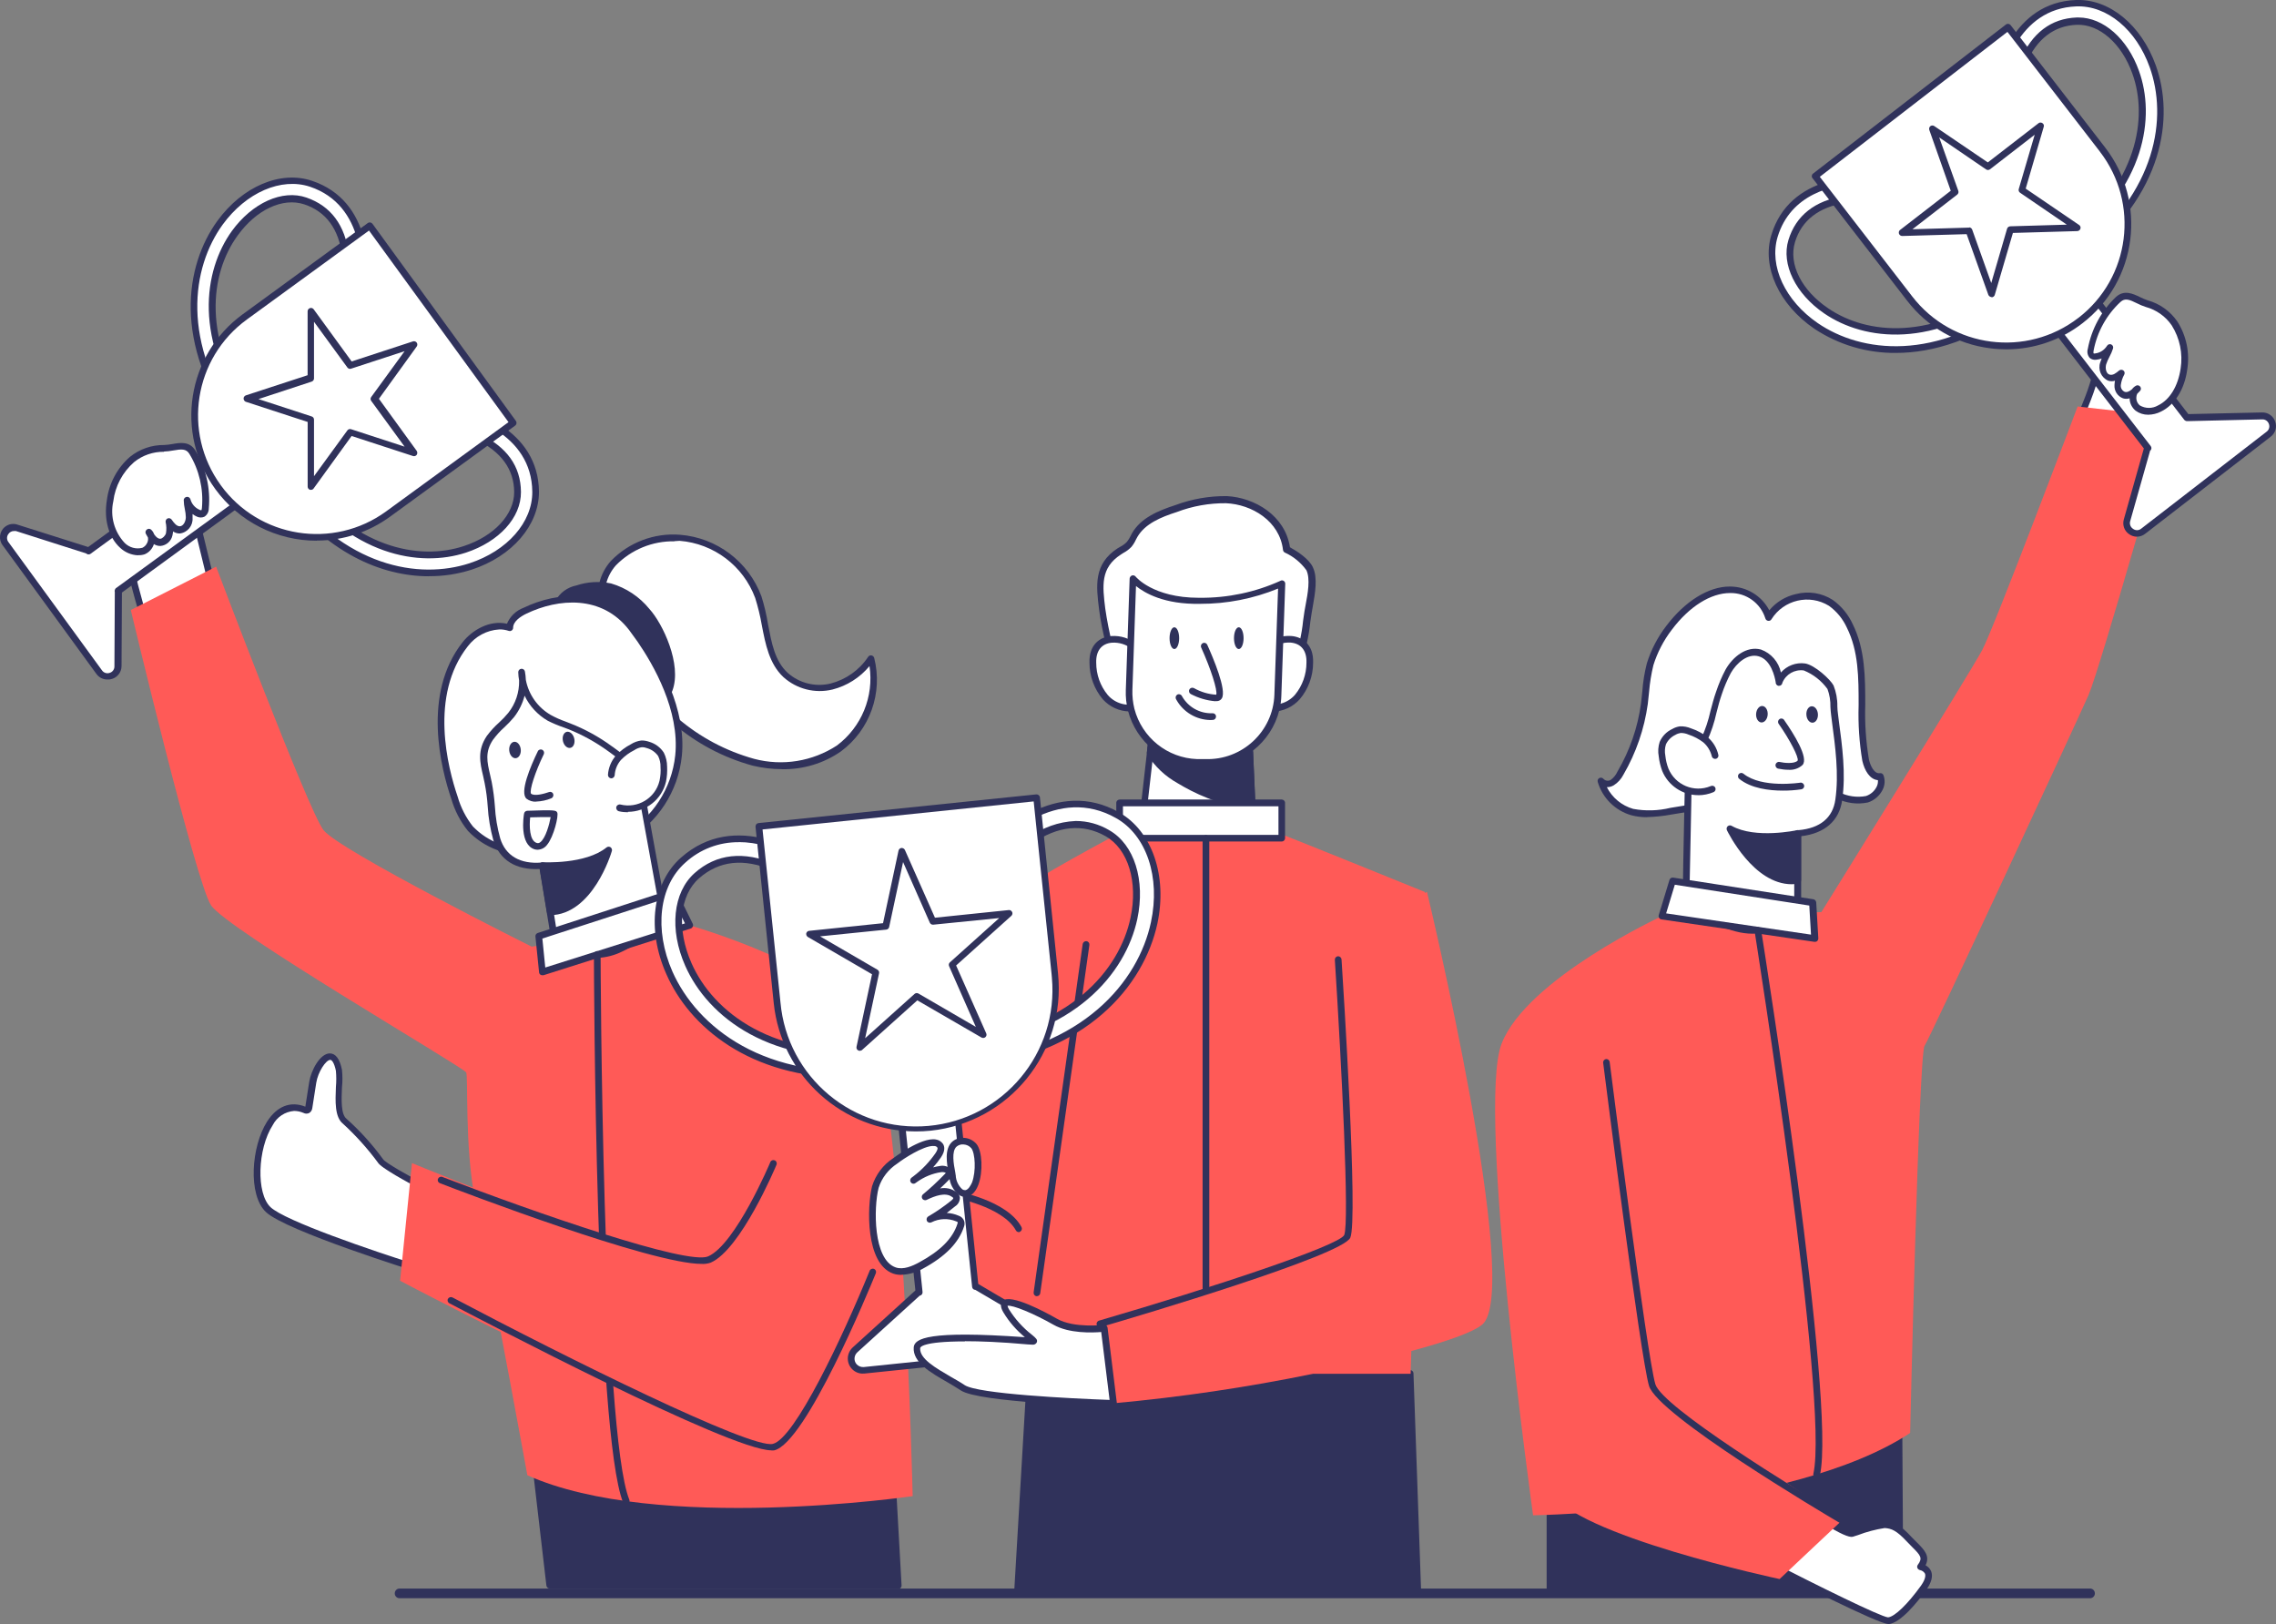 <svg width="469.83" height="335.305" viewBox="0 0 469.83 335.305" fill="none" xmlns="http://www.w3.org/2000/svg" xmlns:xlink="http://www.w3.org/1999/xlink">
	<rect x="0" y="0" width="469.83" height="335.305" fill="#808080" stroke="none"/>
	<desc>
			Created with Pixso.
	</desc>
	<defs/>
	<path id="Line 11 (Border)" d="M82.49 327.95L431.44 327.95C432 327.95 432.44 328.39 432.44 328.95C432.44 329.51 432 329.95 431.44 329.95L82.49 329.95C81.93 329.95 81.49 329.51 81.49 328.95C81.49 328.39 81.93 327.95 82.49 327.95Z" fill="#30325B" fill-opacity="1" fill-rule="evenodd"/>
	<path id="Vector" d="M38.76 100.27L44.49 123.73L30.28 129.35C30.28 129.35 22.56 105.48 26.49 103.05C30.41 100.61 38.76 100.26 38.76 100.26L38.76 100.27Z" fill="#FFFFFF" fill-opacity="1" fill-rule="nonzero"/>
	<path id="Vector" d="M30.28 130.05C30.18 130.07 30.09 130.07 29.99 130.05C29.82 129.97 29.68 129.82 29.63 129.64C28.33 125.51 22.02 105.1 26.13 102.56C30.25 100.01 38.38 99.67 38.74 99.66C39.07 99.65 39.37 99.86 39.45 100.19L45.18 123.64C45.27 123.98 45.09 124.34 44.76 124.46L30.55 130.07C30.47 130.07 30.39 130.07 30.3 130.06L30.28 130.05ZM38.23 101.08C36.31 101.2 29.95 101.8 26.85 103.73C24.57 105.1 27.68 118.9 30.71 128.57L43.69 123.44L38.23 101.08Z" fill="#30325B" fill-opacity="1" fill-rule="nonzero"/>
	<path id="Vector" d="M87.81 245.24C87.81 245.24 79.21 240.78 78.6 239.64C76.41 236.68 73.94 233.93 71.19 231.47C68.99 229.7 70.43 223.42 69.96 220.96C68.73 214.86 65.06 220.02 64.52 223.46L63.69 228.66C63.69 228.86 63.6 229.05 63.45 229.19C63.26 229.27 63.04 229.27 62.84 229.19C53.87 225.57 50.43 245.07 55.39 249.8C59.38 253.59 87.01 262.21 87.01 262.21L87.81 245.26L87.81 245.24Z" fill="#FFFFFF" fill-opacity="1" fill-rule="nonzero"/>
	<path id="Vector" d="M87.01 262.79C86.94 262.79 86.87 262.79 86.8 262.79C85.68 262.46 58.99 254.11 54.9 250.23C51.14 246.67 51.86 236.68 55.14 231.54C57.18 228.36 59.98 227.26 63.03 228.47L63.83 223.37C64.21 220.99 66.04 217.51 68.07 217.47C69.29 217.47 70.13 218.6 70.59 220.85C70.72 222.08 70.72 223.3 70.59 224.52C70.49 226.98 70.35 230.04 71.53 230.97C74.34 233.48 76.89 236.3 79.11 239.36C79.54 240.01 84.07 242.63 88.04 244.67C88.29 244.79 88.42 245.05 88.41 245.32L87.61 262.18C87.59 262.4 87.48 262.59 87.31 262.73C87.21 262.78 87.12 262.81 87.02 262.81L87.01 262.79ZM60.7 229.35C58.84 229.5 57.17 230.6 56.31 232.26C53.13 237.21 52.87 246.4 55.84 249.21C58.8 252.03 76.61 258.13 86.34 261.19L87.08 245.65C84.32 244.17 78.57 241.11 77.97 239.95C75.85 237.09 73.45 234.42 70.81 232C69.07 230.63 69.22 227.32 69.34 224.43C69.44 223.31 69.44 222.18 69.34 221.07C69 219.4 68.5 218.81 68.18 218.81C67.29 218.81 65.63 221.29 65.28 223.56L64.47 228.75C64.42 229.16 64.21 229.53 63.85 229.76C63.47 229.96 63.03 229.96 62.66 229.76C62.03 229.49 61.37 229.35 60.69 229.35L60.7 229.35Z" fill="#30325B" fill-opacity="1" fill-rule="nonzero"/>
	<path id="Vector" d="M140.33 111.08C147.65 111.65 153.99 116.44 156.54 123.33C158.44 128.75 158.02 135.4 162.18 139.37C164.76 141.7 168.32 142.6 171.69 141.78C175.02 140.91 177.93 138.86 179.84 136C181.56 142.98 178.92 150.29 173.16 154.56C168.17 158.14 161.51 158.82 155.55 157.39C149.62 155.76 144.12 152.85 139.43 148.85C131.7 143 126.36 134.56 124.39 125.07C122.5 115.95 132.05 110.56 140.33 111.08Z" fill="#FFFFFF" fill-opacity="1" fill-rule="nonzero"/>
	<path id="Vector" d="M161.43 158.79C159.39 158.79 157.37 158.54 155.39 158.07C149.35 156.42 143.75 153.46 139 149.39C131.14 143.45 125.71 134.86 123.7 125.22C122.92 121.88 123.82 118.37 126.1 115.81C129.81 111.97 135.04 109.98 140.37 110.4C147.97 111 154.53 115.96 157.18 123.11C157.78 125.02 158.24 126.97 158.55 128.95C159.3 132.78 159.92 136.41 162.59 138.9C165.01 141.05 168.32 141.88 171.47 141.11C174.65 140.28 177.41 138.33 179.22 135.59C179.37 135.36 179.64 135.25 179.91 135.31C180.17 135.36 180.39 135.57 180.46 135.83C182.29 143.07 179.57 150.71 173.57 155.14C170.01 157.61 165.75 158.88 161.43 158.8L161.43 158.79ZM139.24 111.75C134.7 111.67 130.33 113.46 127.15 116.7C125.15 118.95 124.38 122.04 125.07 124.98C127.03 134.28 132.3 142.54 139.88 148.25C144.47 152.19 149.88 155.06 155.71 156.67C161.53 158.2 167.72 157.2 172.76 153.91C177.85 150.09 180.43 143.81 179.49 137.51C177.52 139.89 174.84 141.59 171.85 142.35C168.25 143.22 164.45 142.26 161.7 139.77C158.78 137.01 158.01 132.97 157.26 129.08C156.93 127.17 156.47 125.29 155.89 123.44C153.43 116.81 147.34 112.21 140.29 111.65L139.25 111.72L139.24 111.75Z" fill="#30325B" fill-opacity="1" fill-rule="nonzero"/>
	<path id="Vector" d="M133.51 126.19C131.57 123.78 128.93 122.01 125.97 121.14C123.67 120.65 121.29 120.79 119.08 121.55C117.46 121.89 116.06 122.9 115.22 124.31C114.69 126 114.89 127.83 115.76 129.38C118.1 134.9 125.72 146.93 132.91 146.03C143.06 144.78 137.37 130.43 133.53 126.19L133.51 126.19Z" fill="#30325B" fill-opacity="1" fill-rule="nonzero"/>
	<path id="Vector" d="M132.19 146.77C124.91 146.77 117.65 135.4 115.19 129.64C114.24 127.93 114.05 125.9 114.66 124.04C115.56 122.39 117.12 121.24 118.96 120.87C121.27 120.1 123.75 119.95 126.14 120.45C129.25 121.36 132.01 123.2 134.05 125.71C136.81 128.73 140.81 137.17 138.81 142.56C137.87 144.95 135.63 146.57 133.06 146.69C132.77 146.74 132.49 146.77 132.2 146.77L132.19 146.77ZM123.48 121.52C122.08 121.52 120.68 121.75 119.35 122.19C117.91 122.47 116.66 123.36 115.91 124.62C115.48 126.13 115.67 127.75 116.45 129.12C118.79 134.56 126.1 146.21 132.88 145.37C134.93 145.3 136.75 144.01 137.5 142.09C139.22 137.48 135.57 129.46 133 126.63C131.16 124.32 128.64 122.64 125.82 121.79C125.06 121.62 124.27 121.54 123.48 121.54L123.48 121.52Z" fill="#30325B" fill-opacity="1" fill-rule="nonzero"/>
	<path id="Vector" d="M184.15 304.57L185.43 327.25L113.48 327.25L109.77 295.45L184.15 304.57Z" fill="#30325B" fill-opacity="1" fill-rule="nonzero"/>
	<path id="Vector" d="M185.43 327.95L113.48 327.95C113.13 327.95 112.83 327.69 112.79 327.33L109.09 295.6C109.04 295.23 109.28 294.88 109.65 294.83C109.72 294.83 109.78 294.83 109.85 294.83L184.23 303.95C184.57 303.99 184.82 304.26 184.84 304.6L186.11 327.31C186.14 327.67 185.86 327.99 185.51 328.03C185.48 328.03 185.46 328.03 185.43 328.03L185.43 327.96L185.43 327.95ZM114.08 326.57L184.7 326.57L183.51 305.19L110.57 296.24L114.09 326.57L114.08 326.57Z" fill="#30325B" fill-opacity="1" fill-rule="nonzero"/>
	<path id="Vector" d="M142.37 191.04C142.37 191.04 171.96 199.32 179.25 211.73C186.53 224.14 188.4 308.87 188.4 308.87C188.4 308.87 135.66 316.61 108.86 304.56C108.86 304.56 102.76 271.02 98.08 247.77C95.87 236.73 96.71 221.9 96.21 221.37C94.73 219.76 46.76 191.84 43.55 186.88C40.35 181.91 27 125.94 27 125.94L44.61 116.98C44.61 116.98 63.57 167.16 66.76 171.35C69.96 175.54 109.74 195.43 109.74 195.43L142.35 191.02L142.37 191.04Z" fill="#FF5A57" fill-opacity="1" fill-rule="nonzero"/>
	<path id="Vector" d="M49.1 88.12L49.34 88.44C49.94 89.27 51.09 89.45 51.92 88.85C51.92 88.85 51.94 88.85 51.95 88.84C52.77 88.23 52.94 87.07 52.34 86.24C52.34 86.15 52.18 86.04 52.11 85.93C40.65 70.19 42.7 56.11 48.46 48.16C52.51 42.57 58.39 39.88 63.08 41.43C67.77 42.98 70.62 46.8 71.35 52.69C71.69 55.69 71.57 58.74 70.99 61.7C70.74 62.71 71.35 63.71 72.36 63.96C73.37 64.2 74.37 63.59 74.62 62.59C74.62 62.57 74.62 62.56 74.62 62.54C76.19 55.73 75.99 41.85 64.25 37.9C58.01 35.82 50.46 39.06 45.46 45.97C38.93 54.99 36.47 70.77 49.11 88.13L49.1 88.12Z" fill="#FFFFFF" fill-opacity="1" fill-rule="nonzero"/>
	<path id="Vector" d="M50.84 89.89L50.46 89.89C49.79 89.8 49.18 89.45 48.76 88.92L48.51 88.58C35.66 70.92 38.2 54.81 44.86 45.62C50.05 38.47 57.92 35.12 64.44 37.34C76.71 41.47 76.84 55.77 75.27 62.8C74.96 64.18 73.58 65.03 72.21 64.72C70.84 64.41 69.98 63.03 70.3 61.66C70.87 58.77 70.99 55.81 70.66 52.88C69.94 47.28 67.31 43.69 62.82 42.19C58.34 40.7 52.86 43.32 49.03 48.66C43.42 56.4 41.42 70.17 52.67 85.63C52.78 85.75 52.87 85.9 52.96 86.04C53.72 87.17 53.46 88.7 52.34 89.5C51.9 89.78 51.37 89.91 50.82 89.87L50.84 89.89ZM49.65 87.7L49.89 88.02C50.08 88.28 50.35 88.44 50.66 88.5C50.97 88.54 51.29 88.47 51.53 88.28C52.03 87.89 52.14 87.18 51.77 86.65L51.52 86.32C39.83 70.28 41.98 55.87 47.87 47.68C52.1 41.87 58.28 39.06 63.27 40.79C68.26 42.52 71.25 46.43 72.03 52.62C72.39 55.72 72.25 58.85 71.64 61.89C71.52 62.52 71.91 63.13 72.54 63.27C73.16 63.4 73.77 63.01 73.91 62.38C75.44 55.8 75.28 42.33 63.99 38.55C58.05 36.58 50.81 39.72 45.96 46.38C39.59 55.19 37.18 70.66 49.61 87.78L49.65 87.71L49.65 87.7Z" fill="#30325B" fill-opacity="1" fill-rule="nonzero"/>
	<path id="Vector" d="M58.12 100.52C70.82 117.91 86.52 120.41 97.1 116.94C105.2 114.29 110.61 108.08 110.56 101.51C110.45 89.1 97.25 84.66 90.3 84.07C89.28 83.98 88.38 84.76 88.3 85.79C88.23 86.8 88.97 87.68 89.97 87.78C92.97 88.12 95.91 88.93 98.65 90.2C104.04 92.71 106.78 96.53 106.82 101.54C106.86 106.54 102.49 111.19 95.94 113.39C86.6 116.45 72.58 114.09 61.11 98.33L60.89 98.02C60.29 97.19 59.13 97 58.3 97.61C57.47 98.19 57.26 99.35 57.86 100.19C57.86 100.19 57.86 100.19 57.86 100.21L58.09 100.53L58.12 100.52Z" fill="#FFFFFF" fill-opacity="1" fill-rule="nonzero"/>
	<path id="Vector" d="M88.52 118.97C78.87 118.97 67.26 114.25 57.56 100.93L57.32 100.59C56.92 100.04 56.76 99.36 56.88 98.7C57.09 97.31 58.39 96.36 59.78 96.56C60.46 96.67 61.07 97.04 61.46 97.61L61.61 97.81C72.93 113.38 86.66 115.74 95.73 112.74C102.01 110.69 106.18 106.19 106.14 101.55C106.1 96.91 103.48 93.27 98.38 90.81C95.71 89.6 92.85 88.81 89.93 88.46C88.54 88.2 87.62 86.88 87.88 85.49C88.1 84.3 89.14 83.41 90.36 83.4C97.54 84.03 111.14 88.59 111.26 101.52C111.26 108.42 105.75 114.87 97.34 117.61C94.5 118.52 91.52 118.98 88.53 118.95L88.52 118.97ZM58.69 100.12C71.1 117.2 86.56 119.66 96.9 116.29C104.73 113.73 109.93 107.8 109.88 101.52C109.77 89.59 97.04 85.34 90.26 84.8C89.62 84.71 89.02 85.14 88.92 85.78C88.83 86.42 89.26 87.02 89.9 87.11C89.96 87.11 90 87.11 90.05 87.11C93.14 87.47 96.15 88.31 98.98 89.59C104.62 92.24 107.5 96.25 107.54 101.56C107.58 106.88 103.02 111.83 96.18 114.09C86.66 117.2 72.28 114.82 60.59 98.76L60.35 98.44C59.97 97.92 59.25 97.81 58.73 98.19C58.47 98.37 58.3 98.64 58.26 98.95C58.2 99.25 58.27 99.57 58.45 99.82L58.69 100.15L58.69 100.12Z" fill="#30325B" fill-opacity="1" fill-rule="nonzero"/>
	<path id="Vector" d="M1.19 112.25L20.49 138.74C21.19 139.67 22.51 139.88 23.44 139.18C23.97 138.79 24.29 138.18 24.3 137.51L24.35 122.05L24.29 121.96L57.78 97.53L51.79 89.25L18.28 113.77L18.28 113.66L3.59 109.01C2.49 108.62 1.28 109.18 0.89 110.28C0.64 110.95 0.75 111.69 1.17 112.25L1.19 112.25Z" fill="#FFFFFF" fill-opacity="1" fill-rule="nonzero"/>
	<path id="Vector" d="M22.15 140.28C21.25 140.28 20.43 139.86 19.91 139.14L0.6 112.64C-0.35 111.46 -0.16 109.72 1.02 108.77C1.78 108.16 2.79 108 3.7 108.34L18.2 112.93L51.3 88.78C51.45 88.68 51.64 88.63 51.83 88.66C52.01 88.69 52.17 88.78 52.26 88.93L58.42 97.21C58.64 97.53 58.57 97.95 58.27 98.18L25.17 122.33L25.09 137.5C25.09 138.71 24.31 139.78 23.16 140.15C22.83 140.26 22.51 140.3 22.17 140.28L22.15 140.28ZM2.87 109.63C2.42 109.63 1.99 109.86 1.74 110.24C1.36 110.73 1.36 111.42 1.74 111.91L21.05 138.39C21.4 138.9 22.06 139.12 22.64 138.91C23.24 138.74 23.65 138.16 23.62 137.54L23.7 122.23C23.62 121.96 23.7 121.66 23.9 121.45L56.87 97.44L51.65 90.32L18.69 114.33C18.54 114.44 18.36 114.48 18.17 114.45C18.03 114.43 17.9 114.36 17.8 114.26L3.32 109.64C3.17 109.61 3.02 109.61 2.87 109.64L2.87 109.63Z" fill="#30325B" fill-opacity="1" fill-rule="nonzero"/>
	<path id="Vector" d="M45.02 100.59C36.84 89.34 39.31 73.6 50.55 65.43L76.4 46.6L106.01 87.28L80.16 106.11C68.94 114.29 53.2 111.82 45.02 100.59Z" fill="#FFFFFF" fill-opacity="1" fill-rule="nonzero"/>
	<path id="Vector" d="M65.39 111.63C57.11 111.63 49.33 107.68 44.45 100.98C36.05 89.45 38.58 73.29 50.1 64.88C50.1 64.88 50.12 64.87 50.13 64.86L75.92 46.05C76.23 45.82 76.65 45.89 76.89 46.2L106.49 86.89C106.6 87.04 106.64 87.22 106.62 87.41C106.59 87.59 106.49 87.75 106.35 87.86L80.54 106.65C76.14 109.87 70.84 111.61 65.39 111.6L65.39 111.63ZM76.18 47.59L50.95 65.97C40.03 73.92 37.62 89.23 45.56 100.15C45.56 100.15 45.56 100.15 45.56 100.16C53.5 111.09 68.79 113.52 79.7 105.58C79.7 105.58 79.73 105.56 79.74 105.55L104.97 87.15L76.17 47.59L76.18 47.59Z" fill="#30325B" fill-opacity="1" fill-rule="nonzero"/>
	<path id="Vector" d="M85.42 71.15L72.29 75.43L64.17 64.27L64.18 78.08L51.07 82.35L64.19 86.61L64.21 100.42L72.31 89.25L85.43 93.49L77.31 82.33L85.42 71.15Z" fill="#FFFFFF" fill-opacity="1" fill-rule="nonzero"/>
	<path id="Vector" d="M64.21 101.12C64.14 101.12 64.06 101.12 63.99 101.12C63.7 101.02 63.51 100.76 63.51 100.46L63.51 87.11L50.85 82.98C50.47 82.9 50.23 82.53 50.29 82.15C50.35 81.88 50.56 81.66 50.85 81.59L63.5 77.46L63.5 64.27C63.5 63.97 63.69 63.71 63.98 63.61C64.26 63.51 64.57 63.61 64.75 63.85L72.59 74.62L85.24 70.48C85.53 70.39 85.84 70.48 86.02 70.73C86.19 70.97 86.19 71.3 86.02 71.54L78.22 82.33L86.02 93.08C86.18 93.33 86.18 93.65 86.02 93.9C85.84 94.14 85.53 94.24 85.24 94.14L72.58 90.01L64.78 100.79C64.67 100.99 64.45 101.12 64.22 101.13L64.21 101.12ZM53.3 82.37L64.33 85.97C64.62 86.05 64.82 86.32 64.82 86.62L64.82 98.31L71.71 88.85C71.88 88.61 72.2 88.51 72.48 88.61L83.52 92.21L76.63 82.76C76.45 82.53 76.45 82.2 76.63 81.96L83.52 72.5L72.48 76.11C72.2 76.22 71.88 76.11 71.71 75.87L64.82 66.43L64.82 78.13C64.82 78.42 64.63 78.68 64.34 78.78L53.3 82.41L53.3 82.37Z" fill="#30325B" fill-opacity="1" fill-rule="nonzero"/>
	<path id="Vector" d="M132.15 132.09C131.57 131.26 130.98 130.46 130.38 129.68C124.87 122.57 115.92 122.45 108.32 126.08C106.79 126.81 105.22 127.95 105.12 129.63C101.85 128.47 98.12 130.26 95.99 133C89.1 141.81 90.38 154.78 93.78 164.73C94.44 167.05 95.56 169.22 97.08 171.11C98.68 172.78 100.65 174.07 102.83 174.89C117.62 181.07 138.21 173.58 140.07 156.02C140.93 147.72 136.93 138.94 132.16 132.07L132.15 132.09Z" fill="#FFFFFF" fill-opacity="1" fill-rule="nonzero"/>
	<path id="Vector" d="M113.83 177.66C109.99 177.69 106.17 176.94 102.61 175.48C100.33 174.64 98.26 173.29 96.59 171.53C95.01 169.57 93.86 167.33 93.16 164.92C91.06 158.76 87.06 143.28 95.49 132.59C97.46 130.09 101.07 127.95 104.65 128.77C105.29 127.25 106.52 126.06 108.07 125.48C115.12 122.09 124.83 121.35 130.94 129.27C131.54 130.06 132.14 130.88 132.72 131.72C136.14 136.64 141.74 146.38 140.75 156.06C140 163.4 135.75 169.91 129.34 173.54C124.63 176.27 119.28 177.69 113.85 177.66L113.83 177.66ZM103.03 129.95C100.48 130.1 98.12 131.38 96.57 133.42C88.57 143.59 92.44 158.52 94.47 164.46C95.11 166.7 96.18 168.79 97.62 170.62C99.16 172.22 101.05 173.46 103.14 174.22C111.47 177.52 120.86 176.84 128.63 172.36C134.66 168.94 138.67 162.83 139.39 155.92C140.33 146.67 134.91 137.28 131.61 132.47C131.02 131.64 130.45 130.84 129.87 130.07C124.25 122.77 115.25 123.53 108.68 126.68C107.46 127.27 105.92 128.27 105.92 129.63C105.91 130.01 105.58 130.31 105.2 130.28C105.14 130.28 105.08 130.26 105.01 130.24C104.37 130.03 103.71 129.92 103.04 129.95L103.03 129.95Z" fill="#30325B" fill-opacity="1" fill-rule="nonzero"/>
	<path id="Vector" d="M111.96 178.69L114.28 192.66C114.28 192.66 118.82 199.81 127.57 195.97C136.33 192.14 136.36 185.37 136.36 185.37L131.66 159.56C131.47 158.46 126.86 155.21 125.9 154.52C123.28 152.62 120.42 151.05 117.42 149.86C116.01 149.38 114.62 148.8 113.29 148.12C109.91 146.16 107.77 142.61 107.64 138.71C108.21 141.83 107.41 145.06 105.43 147.56C104.06 149.24 102.26 150.51 101.05 152.3C98.86 155.58 100.01 158.2 100.71 161.56C101.51 165.44 101.26 169.34 102.46 173.21C104.58 180.01 111.85 178.64 111.98 178.71L111.96 178.69Z" fill="#FFFFFF" fill-opacity="1" fill-rule="nonzero"/>
	<path id="Vector" d="M122.61 197.79C119.05 197.7 115.75 195.95 113.68 193.04C113.64 192.95 113.6 192.86 113.59 192.78L111.39 179.41C106.47 179.66 103.11 177.54 101.82 173.4C101.21 171.15 100.81 168.84 100.68 166.51C100.57 164.89 100.37 163.29 100.05 161.7L99.73 160.2C99.08 157.44 98.49 154.91 100.5 151.92C101.25 150.92 102.09 149.99 103.03 149.16C103.71 148.54 104.35 147.87 104.93 147.16C106.43 145.27 107.21 142.91 107.16 140.5C107.05 139.93 107 139.36 106.98 138.78C106.98 138.41 107.24 138.11 107.61 138.07C107.96 138.03 108.3 138.27 108.36 138.64C108.46 139.21 108.53 139.78 108.55 140.37C109.13 143.4 110.99 146.03 113.67 147.59C114.65 148.13 115.68 148.59 116.73 148.96L117.68 149.33C120.75 150.52 123.66 152.13 126.31 154.07L126.59 154.26C131.17 157.59 132.2 158.77 132.35 159.55C132.35 159.75 137.04 185.35 137.04 185.35C137.04 185.78 136.92 192.74 127.86 196.71C126.2 197.43 124.42 197.79 122.61 197.78L122.61 197.79ZM114.97 192.42C115.6 193.31 119.74 198.71 127.38 195.36C135.57 191.76 135.75 185.71 135.75 185.4C134.01 175.91 131.08 159.74 131.06 159.7C131.05 159.66 130.31 158.53 125.84 155.29L125.56 155.09C123 153.23 120.22 151.69 117.28 150.52L116.35 150.17C115.23 149.79 114.14 149.33 113.08 148.8C111.01 147.6 109.32 145.79 108.29 143.62C107.88 145.23 107.13 146.74 106.11 148.05C105.49 148.8 104.81 149.5 104.09 150.17C103.22 150.94 102.45 151.81 101.75 152.75C100.07 155.27 100.56 157.33 101.17 159.96C101.29 160.46 101.4 160.96 101.51 161.49C101.82 163.14 102.04 164.8 102.16 166.46C102.28 168.69 102.65 170.9 103.25 173.06C104.36 176.68 107.38 178.42 111.77 178.07C111.98 178.03 112.2 178.07 112.41 178.15C112.6 178.24 112.72 178.42 112.75 178.64L114.95 192.42L114.97 192.42Z" fill="#30325B" fill-opacity="1" fill-rule="nonzero"/>
	<path id="Vector" d="M126.21 160.08C126.31 158.76 126.81 157.52 127.68 156.52C128.52 155.63 129.5 154.9 130.59 154.34C131.16 153.98 131.8 153.74 132.46 153.65C132.94 153.64 133.4 153.72 133.83 153.89C134.91 154.19 135.85 154.87 136.46 155.81C136.85 156.61 137.05 157.51 137.04 158.41C137.11 159.37 137.04 160.35 136.84 161.3C135.95 165.26 132.03 167.75 128.07 166.86C128.02 166.86 127.96 166.84 127.91 166.82L126.21 160.08Z" fill="#FFFFFF" fill-opacity="1" fill-rule="nonzero"/>
	<path id="Vector" d="M129.65 167.69C129.01 167.69 128.37 167.63 127.75 167.48C127.37 167.38 127.14 167 127.22 166.62C127.31 166.24 127.69 166.01 128.07 166.09C131.63 166.97 135.25 164.8 136.13 161.24C136.13 161.19 136.14 161.15 136.16 161.11C136.35 160.2 136.42 159.28 136.35 158.35C136.38 157.56 136.2 156.79 135.86 156.08C135.32 155.31 134.53 154.74 133.62 154.47C133.26 154.33 132.87 154.25 132.49 154.26C131.93 154.34 131.4 154.55 130.93 154.87C129.89 155.39 128.97 156.07 128.17 156.9C127.41 157.78 126.96 158.88 126.89 160.04C126.85 160.42 126.54 160.69 126.16 160.69C125.78 160.66 125.49 160.34 125.5 159.96C125.6 158.49 126.17 157.1 127.14 155.99C128.03 155.04 129.08 154.25 130.23 153.65C130.89 153.23 131.63 152.97 132.39 152.87C132.95 152.86 133.51 152.96 134.04 153.15C135.27 153.51 136.33 154.3 137.03 155.38C137.48 156.27 137.71 157.28 137.71 158.28C137.76 159.32 137.69 160.37 137.48 161.37C136.63 165.03 133.37 167.61 129.62 167.6L129.62 167.67L129.65 167.69Z" fill="#30325B" fill-opacity="1" fill-rule="nonzero"/>
	<path id="Vector" d="M111.63 155.42C111.63 155.42 107.83 163.3 109.14 164.39C110.46 165.48 113.56 164.2 113.56 164.2L111.63 155.42Z" fill="#FFFFFF" fill-opacity="1" fill-rule="nonzero"/>
	<path id="Vector" d="M110.69 165.5C109.99 165.55 109.28 165.33 108.71 164.91C107.19 163.67 109.5 158.24 111.02 155.1C111.18 154.76 111.58 154.63 111.92 154.78C112.26 154.94 112.41 155.35 112.26 155.69C110.46 159.4 109.23 163.21 109.62 163.85C110.34 164.44 112.38 163.85 113.3 163.53C113.64 163.38 114.04 163.53 114.19 163.89C114.19 163.89 114.19 163.89 114.19 163.9C114.32 164.25 114.16 164.65 113.82 164.8C112.83 165.21 111.77 165.44 110.69 165.48L110.69 165.5Z" fill="#30325B" fill-opacity="1" fill-rule="nonzero"/>
	<path id="Vector" d="M118.54 152.47C118.75 153.39 118.4 154.25 117.76 154.39C117.11 154.54 116.42 153.92 116.21 153.01C116 152.09 116.35 151.23 117 151.08C117.64 150.94 118.33 151.56 118.54 152.47Z" fill="#30325B" fill-opacity="1" fill-rule="evenodd"/>
	<path id="Vector" d="M107.5 154.72C107.59 155.66 107.13 156.47 106.47 156.53C105.81 156.59 105.21 155.88 105.12 154.95C105.03 154.01 105.49 153.21 106.15 153.14C106.81 153.08 107.41 153.79 107.5 154.72Z" fill="#30325B" fill-opacity="1" fill-rule="evenodd"/>
	<path id="Vector" d="M111.96 178.69C111.96 178.69 120.98 179.26 125.61 175.48C125.61 175.48 121.89 188.14 113.55 188.26L111.96 178.71L111.96 178.69Z" fill="#30325B" fill-opacity="1" fill-rule="nonzero"/>
	<path id="Vector" d="M113.59 188.94C113.25 188.94 112.96 188.71 112.91 188.37L111.32 178.8C111.28 178.6 111.35 178.38 111.48 178.22C111.62 178.07 111.82 177.99 112.04 178C112.13 178 120.86 178.5 125.22 174.94C125.52 174.71 125.95 174.75 126.18 175.06C126.32 175.24 126.36 175.47 126.31 175.67C126.16 176.22 122.34 188.82 113.59 188.94ZM112.81 179.41L114.19 187.54C119.7 187.01 122.99 180.5 124.32 177.2C120.26 179.32 114.87 179.44 112.76 179.41L112.8 179.41L112.81 179.41Z" fill="#30325B" fill-opacity="1" fill-rule="nonzero"/>
	<path id="Vector" d="M111.21 193.28L111.96 200.66L142.37 191.04L139.02 184.23L111.21 193.28Z" fill="#FFFFFF" fill-opacity="1" fill-rule="nonzero"/>
	<path id="Vector" d="M111.96 201.34C111.82 201.34 111.69 201.3 111.58 201.23C111.41 201.13 111.29 200.93 111.28 200.73L110.53 193.35C110.49 193.02 110.69 192.72 111.01 192.61L138.83 183.57C139.16 183.46 139.51 183.61 139.66 183.91L143.01 190.72C143.09 190.91 143.09 191.12 143.01 191.31C142.92 191.49 142.76 191.64 142.59 191.69L112.17 201.34C112.17 201.34 112.04 201.34 111.98 201.32L111.96 201.34ZM111.96 193.77L112.56 199.74L141.39 190.63L138.63 185.11L111.96 193.76L111.96 193.77Z" fill="#30325B" fill-opacity="1" fill-rule="nonzero"/>
	<path id="Vector" d="M129.28 310.61C129 310.61 128.74 310.45 128.63 310.19C122.91 296.01 122.61 201.1 122.6 197.03C122.6 196.65 122.91 196.34 123.29 196.34C123.67 196.34 123.98 196.65 123.98 197.03C123.98 198.01 124.28 295.68 129.91 309.62C130.04 309.97 129.88 310.38 129.53 310.51C129.46 310.57 129.36 310.6 129.28 310.61Z" fill="#30325B" fill-opacity="1" fill-rule="nonzero"/>
	<path id="Vector" d="M39.75 93.41C41.83 96.87 42.75 100.91 42.37 104.95C42.37 105.37 42.24 105.87 41.84 106.06C41.54 106.19 41.22 106.19 40.92 106.06C39.79 105.58 38.95 104.6 38.61 103.41C38.61 104.6 39.06 105.77 39.04 106.95C39.03 108.13 38.27 109.5 37.07 109.49C36.12 109.49 35.41 108.61 34.86 107.82C35.05 108.68 35.05 109.56 34.86 110.42C34.67 111.29 33.95 111.95 33.05 112.06C31.94 112.06 31.17 110.97 30.63 109.99C31.46 111.08 31.24 112.64 30.16 113.47C29.97 113.61 29.76 113.73 29.54 113.81C27.99 114.26 26.32 113.83 25.2 112.69C22.72 110.46 22.12 106.76 22.61 103.45C23.05 100.16 24.65 97.16 27.14 94.97C29.01 93.45 31.36 92.63 33.77 92.66C35.97 92.59 38.42 91.23 39.72 93.42L39.75 93.41Z" fill="#FFFFFF" fill-opacity="1" fill-rule="nonzero"/>
	<path id="Vector" d="M28.46 114.64C27.1 114.58 25.81 114.03 24.82 113.11C22.45 110.97 21.4 107.29 22.06 103.26C22.49 99.81 24.19 96.63 26.81 94.33C28.81 92.71 31.31 91.84 33.89 91.87C34.46 91.84 35.03 91.78 35.59 91.67C37.18 91.39 39.16 91.05 40.35 93.04C42.51 96.63 43.49 100.82 43.1 104.99C43.1 105.67 42.77 106.31 42.18 106.68C41.71 106.89 41.18 106.89 40.7 106.68C40.36 106.54 40.03 106.35 39.75 106.12C39.76 106.39 39.76 106.66 39.75 106.93C39.86 108.54 38.7 109.95 37.1 110.14C36.61 110.14 36.12 109.99 35.73 109.71C35.7 109.99 35.66 110.28 35.59 110.56C35.33 111.73 34.34 112.6 33.14 112.71C32.66 112.73 32.18 112.59 31.77 112.33C31.47 113.28 30.78 114.05 29.87 114.43C29.42 114.58 28.95 114.64 28.46 114.62L28.46 114.64ZM33.86 93.27C31.61 93.24 29.42 93.99 27.67 95.41C25.3 97.49 23.78 100.35 23.39 103.48C22.7 106.57 23.58 109.79 25.74 112.09C26.69 113.04 28.08 113.43 29.38 113.09C29.98 112.81 30.41 112.26 30.54 111.6C30.58 111.39 30.58 111.18 30.54 110.96C30.36 110.67 30.21 110.4 30.11 110.21C29.95 109.91 30.03 109.55 30.29 109.34C30.55 109.11 30.93 109.11 31.19 109.34C31.47 109.6 31.69 109.93 31.81 110.29C32.26 110.95 32.71 111.26 33.12 111.22C33.53 111.18 34.12 110.62 34.26 110.09C34.39 109.33 34.37 108.54 34.19 107.78C34.14 107.4 34.38 107.04 34.76 106.99C35.02 106.95 35.28 107.06 35.43 107.27C35.94 108 36.47 108.65 37.1 108.65C37.82 108.65 38.35 107.67 38.36 106.8C38.35 106.24 38.28 105.68 38.16 105.14C38.02 104.53 37.94 103.89 37.93 103.26C37.93 102.87 38.25 102.57 38.65 102.57C38.96 102.57 39.22 102.79 39.31 103.07C39.57 104.05 40.27 104.85 41.2 105.25C41.31 105.32 41.43 105.34 41.56 105.33C41.56 105.33 41.65 105.33 41.69 104.77C42.02 100.9 41.12 97.02 39.1 93.71C38.43 92.6 37.44 92.71 35.75 93C35.12 93.12 34.45 93.2 33.8 93.22L33.85 93.22L33.86 93.27Z" fill="#30325B" fill-opacity="1" fill-rule="nonzero"/>
	<path id="Vector" d="M111.02 175.43C110.82 175.43 110.6 175.4 110.39 175.35C107.21 174.4 108.06 168.62 108.18 167.97C108.23 167.64 108.51 167.39 108.85 167.38C114.72 167.16 114.78 167.3 115.03 167.75C115.35 168.41 114.32 172.72 112.94 174.4C112.49 175.01 111.79 175.39 111.03 175.42L111.02 175.43ZM109.44 168.74C109.27 170.4 109.24 173.57 110.82 174.03C111.06 174.11 111.33 174.04 111.52 173.88C112.66 173.04 113.44 170.02 113.67 168.69C112.77 168.66 111.09 168.69 109.43 168.74L109.44 168.74Z" fill="#30325B" fill-opacity="1" fill-rule="nonzero"/>
	<path id="Vector" d="M161.31 233.36C161.31 233.36 148.9 255.62 146.46 260.02C144.01 264.43 85.04 240.12 85.04 240.12L82.59 264.41C82.59 264.41 162.86 306.9 166.07 297.18C169.27 287.46 183.49 230.02 183.49 230.02L161.31 233.36Z" fill="#FF5A57" fill-opacity="1" fill-rule="nonzero"/>
	<path id="Vector" d="M144.84 260.93C134.4 260.93 95.51 246.09 90.8 244.26C90.45 244.13 90.27 243.73 90.41 243.38C90.54 243.03 90.94 242.84 91.29 242.97C111.03 250.57 141.93 261.23 146.17 259.38C151.85 256.89 158.97 240.06 159.04 239.86C159.22 239.52 159.64 239.4 159.98 239.57C160.26 239.72 160.41 240.06 160.32 240.39C160.03 241.11 152.91 257.94 146.73 260.66C146.12 260.88 145.48 260.97 144.84 260.93Z" fill="#30325B" fill-opacity="1" fill-rule="nonzero"/>
	<path id="Vector" d="M159.23 299.42C150.59 299.42 98.78 272.19 92.77 269.06C92.43 268.89 92.29 268.46 92.47 268.14C92.65 267.81 93.06 267.69 93.4 267.85C117.5 280.59 154.99 299.14 159.52 298.09C164.04 297.04 173.89 276.17 179.5 262.4C179.61 262.03 180.01 261.83 180.36 261.94C180.73 262.05 180.93 262.44 180.82 262.79C180.82 262.84 180.8 262.88 180.77 262.92C179.31 266.49 166.36 297.87 159.83 299.42C159.62 299.45 159.42 299.45 159.22 299.44L159.23 299.42Z" fill="#30325B" fill-opacity="1" fill-rule="nonzero"/>
	<path id="Vector" d="M291.12 283.58L292.68 328.95L210.05 328.95L212.89 280.69L291.12 283.58Z" fill="#30325B" fill-opacity="1" fill-rule="nonzero"/>
	<path id="Vector" d="M292.68 329.64L210.04 329.64C209.85 329.64 209.66 329.56 209.53 329.43C209.4 329.29 209.33 329.1 209.34 328.91L212.18 280.62C212.21 280.25 212.52 279.97 212.9 279.97L291.12 282.86C291.49 282.86 291.78 283.17 291.78 283.54L293.37 328.9C293.37 329.09 293.31 329.26 293.18 329.41C293.06 329.55 292.87 329.64 292.68 329.64ZM210.77 328.27L291.96 328.27L290.43 284.26L213.52 281.41L210.76 328.27L210.77 328.27Z" fill="#30325B" fill-opacity="1" fill-rule="nonzero"/>
	<path id="Vector" d="M294.57 184.14L294.12 184.36L294.12 184.28C294.12 184.28 294.12 184.19 294.12 184.14C294.12 184.14 268.51 173.74 262.71 171.5L262.15 171.3L261.86 171.19C261.36 171.04 260.83 170.94 260.3 170.93L259.65 170.93C259.23 170.93 258.76 170.93 258.28 170.85L252.99 170.85C250.23 170.85 247.02 171 244.01 171.15C241.82 171.23 239.71 171.36 237.88 171.45C237.05 171.45 236.28 171.54 235.57 171.58L235.43 171.58C234.56 171.58 233.8 171.7 233.19 171.72L232.4 171.8L231.28 171.87C231.28 171.87 211.71 182.25 210.5 184.13C210.16 184.72 193.76 193.04 192.74 283.61L225.84 283.61C226.21 286.15 227.7 288.38 229.9 289.7C243.74 288.44 257.49 286.4 271.09 283.61L291.19 283.61L291.34 278.91C298.48 276.99 303.93 275.11 305.96 273.47C314.4 266.48 294.57 184.13 294.57 184.13L294.57 184.14ZM222.08 266.55C222.08 266.43 222.19 266.48 222.27 266.68C222.12 266.62 222.04 266.57 222.08 266.51L222.08 266.55Z" fill="#FF5A57" fill-opacity="1" fill-rule="nonzero"/>
	<path id="Vector" d="M210.32 254.37C210.06 254.37 209.83 254.23 209.71 254.01C206.95 249.04 196.94 247.26 196.84 247.23C196.46 247.16 196.2 246.81 196.27 246.43C196.34 246.05 196.69 245.79 197.07 245.85C197.51 245.92 207.86 247.76 210.87 253.33C211.04 253.67 210.92 254.08 210.59 254.27C210.51 254.32 210.42 254.37 210.32 254.38L210.32 254.37Z" fill="#30325B" fill-opacity="1" fill-rule="nonzero"/>
	<path id="Vector" d="M222.27 266.64C222.12 266.64 222.04 266.57 222.08 266.51C222.12 266.44 222.19 266.44 222.27 266.64Z" fill="#FF5A57" fill-opacity="1" fill-rule="nonzero"/>
	<path id="Vector" d="M214.06 267.59L213.96 267.59C213.58 267.54 213.33 267.2 213.37 266.82L223.5 194.88C223.57 194.52 223.91 194.26 224.29 194.3C224.66 194.35 224.92 194.69 224.88 195.08L214.74 266.94C214.71 267.29 214.43 267.58 214.06 267.59Z" fill="#30325B" fill-opacity="1" fill-rule="nonzero"/>
	<path id="Vector" d="M267.69 136.78C269.06 133.7 269.47 129.54 270.01 126.25C270.41 123.77 271.48 119.76 270.34 117.35C269.61 115.79 267.07 114.19 265.59 113.41C264.85 107.21 259.02 103.4 253.18 103.09C249.63 103.06 246.11 103.69 242.8 104.92C239.5 105.98 235.99 107.4 234.27 110.44C233.94 111.12 233.56 111.76 233.11 112.36C232.5 112.9 231.82 113.37 231.1 113.73C226.48 116.72 226.97 120.86 227.57 125.59C228.2 130.6 229.92 135.58 230.41 140.52C236.21 140.87 242.06 141.37 247.92 141.29C252.55 141.24 265.23 142.26 267.72 136.78L267.69 136.78Z" fill="#FFFFFF" fill-opacity="1" fill-rule="nonzero"/>
	<path id="Vector" d="M252.65 142.04L247.89 142.04C243.14 142.11 238.33 141.79 233.67 141.48L230.34 141.26C230 141.25 229.73 140.98 229.7 140.64C229.37 138.04 228.88 135.47 228.25 132.94C227.7 130.58 227.16 128.16 226.87 125.72C226.28 120.97 225.72 116.45 230.7 113.2C230.88 113.08 231.06 112.97 231.25 112.88C231.75 112.62 232.23 112.28 232.62 111.87C232.92 111.5 233.16 111.11 233.37 110.69C233.46 110.48 233.57 110.29 233.68 110.08C235.5 106.93 239.05 105.44 242.62 104.28C246.02 103.01 249.62 102.38 253.26 102.42C259.04 102.73 265.3 106.46 266.28 112.98C267.65 113.73 270.21 115.34 271.02 117.12C272.05 119.31 271.46 122.5 271.02 125.07C270.93 125.56 270.84 126.01 270.78 126.44C270.71 126.88 270.59 127.68 270.49 128.35C270.19 131.37 269.5 134.32 268.43 137.16C266.31 141.55 258.55 142.03 252.66 142.03L252.65 142.04ZM248.44 140.67L250.12 140.67C255.35 140.75 265.07 140.87 267.04 136.53C268.06 133.83 268.72 131 269 128.12C269.09 127.45 269.19 126.74 269.28 126.19C269.38 125.63 269.45 125.29 269.53 124.81C269.95 122.58 270.52 119.51 269.68 117.72C268.53 116.14 266.99 114.87 265.21 114.07C265.01 113.96 264.88 113.77 264.85 113.54C264.15 107.55 258.4 104.12 253.08 103.89C249.62 103.86 246.18 104.47 242.95 105.7C239.63 106.76 236.37 108.12 234.78 110.86C234.67 111.04 234.58 111.23 234.48 111.42C234.24 111.95 233.93 112.45 233.56 112.9C233.07 113.41 232.51 113.83 231.9 114.15L231.4 114.47C227.12 117.23 227.58 120.95 228.16 125.66C228.5 128.03 228.97 130.39 229.54 132.73C230.12 135.13 230.58 137.57 230.91 140.03L233.67 140.2C238.29 140.5 243.07 140.83 247.79 140.76L248.4 140.69L248.44 140.67Z" fill="#30325B" fill-opacity="1" fill-rule="nonzero"/>
	<path id="Vector" d="M236.63 137.63C235.83 131.26 225.38 129.35 225.6 136.82C225.6 139.41 226.49 141.93 228.15 143.93C229.89 145.91 232.65 146.66 235.15 145.82L236.63 137.63Z" fill="#FFFFFF" fill-opacity="1" fill-rule="nonzero"/>
	<path id="Vector" d="M233.18 146.88C231.07 146.85 229.07 145.94 227.66 144.38C225.88 142.27 224.9 139.59 224.9 136.83C224.77 133.02 227.14 131.47 229.41 131.31C233.25 131.04 236.66 133.75 237.27 137.55C237.32 137.92 237.05 138.26 236.68 138.31C236.3 138.37 235.96 138.1 235.91 137.72C235.37 134.66 232.63 132.49 229.54 132.68C227.39 132.86 226.21 134.36 226.29 136.82C226.29 139.25 227.12 141.6 228.67 143.48C230.2 145.25 232.66 145.93 234.89 145.21C235.24 145.07 235.65 145.23 235.79 145.59C235.94 145.93 235.79 146.32 235.43 146.47C235.43 146.47 235.43 146.47 235.42 146.47C234.71 146.74 233.95 146.87 233.21 146.85L233.18 146.88Z" fill="#30325B" fill-opacity="1" fill-rule="nonzero"/>
	<path id="Vector" d="M259.39 137.63C260.18 131.26 270.63 129.35 270.42 136.82C270.42 139.41 269.53 141.93 267.87 143.93C266.14 145.93 263.37 146.67 260.87 145.82L259.39 137.63Z" fill="#FFFFFF" fill-opacity="1" fill-rule="nonzero"/>
	<path id="Vector" d="M262.83 146.88C262.05 146.88 261.28 146.74 260.57 146.46C260.22 146.32 260.06 145.93 260.19 145.57C260.19 145.57 260.19 145.57 260.19 145.56C260.33 145.21 260.74 145.03 261.09 145.18C263.32 145.9 265.76 145.22 267.31 143.45C268.86 141.58 269.69 139.22 269.69 136.79C269.77 134.34 268.6 132.86 266.44 132.66C263.34 132.47 260.6 134.63 260.07 137.69C260.01 138.06 259.68 138.33 259.29 138.29C258.93 138.25 258.66 137.91 258.7 137.54C259.31 133.75 262.71 131.03 266.55 131.3C268.81 131.47 271.2 133.02 271.06 136.82C271.06 139.58 270.08 142.26 268.3 144.36C266.9 145.93 264.92 146.85 262.83 146.91L262.83 146.88Z" fill="#30325B" fill-opacity="1" fill-rule="nonzero"/>
	<path id="Vector" d="M235.81 169.33C239.96 171.11 244.43 172.04 248.94 172.09C257.22 172.37 258.59 170.13 258.59 170.13L258.38 165.68L257.94 155.36L257.51 145.71L238.57 145.04L237.66 152.9L237.39 155.44L235.81 169.34L235.81 169.33Z" fill="#FFFFFF" fill-opacity="1" fill-rule="nonzero"/>
	<path id="Vector" d="M250.34 172.79L248.97 172.79C244.35 172.76 239.78 171.81 235.54 169.96C235.28 169.83 235.15 169.56 235.18 169.27L237.93 145C237.96 144.64 238.29 144.36 238.64 144.39L257.58 145.04C257.94 145.06 258.23 145.34 258.25 145.71L259.34 170.13C259.34 170.26 259.31 170.4 259.23 170.51C259.04 170.73 257.54 172.79 250.34 172.79ZM236.55 168.9C240.5 170.48 244.7 171.32 248.95 171.39C255.37 171.61 257.41 170.29 257.91 169.86L256.86 146.4L239.2 145.78L236.55 168.9Z" fill="#30325B" fill-opacity="1" fill-rule="nonzero"/>
	<path id="Vector" d="M237.39 155.43C238.9 157.8 240.98 159.75 243.44 161.1C247.36 163.45 253.44 166.21 258.4 165.67L257.95 155.35C254.31 155.67 250.65 155.58 247.04 155.05C243.82 154.82 240.67 154.1 237.68 152.9L237.4 155.44L237.39 155.43Z" fill="#30325B" fill-opacity="1" fill-rule="nonzero"/>
	<path id="Vector" d="M257.03 166.44C251.83 166.44 246.17 163.55 243.11 161.7C240.56 160.28 238.4 158.26 236.83 155.78C236.77 155.66 236.72 155.51 236.74 155.38L237.02 152.83C237.05 152.62 237.17 152.41 237.36 152.29C237.55 152.19 237.78 152.19 237.99 152.29C240.92 153.45 244.01 154.15 247.15 154.37C250.71 154.9 254.32 155.01 257.91 154.67C258.1 154.66 258.29 154.71 258.44 154.83C258.59 154.95 258.67 155.13 258.67 155.34L259.12 165.65C259.15 166.02 258.87 166.33 258.51 166.37C258.02 166.43 257.51 166.44 257.01 166.44L257.03 166.44ZM238.14 155.28C239.58 157.46 241.52 159.26 243.8 160.53C246.3 162.02 252.45 165.34 257.7 165.06L257.32 156.11C253.87 156.35 250.39 156.23 246.97 155.74C244.01 155.5 241.1 154.87 238.3 153.89L238.15 155.29L238.14 155.28Z" fill="#30325B" fill-opacity="1" fill-rule="nonzero"/>
	<path id="Vector" d="M264.58 120.46L263.78 143.45C263.75 144.43 263.62 145.41 263.4 146.36C261.75 153.04 255.65 157.65 248.78 157.4L247.08 157.4C240.64 157.17 235.12 152.72 233.52 146.48C233.16 145.14 233.02 143.74 233.08 142.35L233.87 119.37C233.87 119.37 237.47 124.09 247.74 124C253.55 124.07 259.29 122.87 264.58 120.46Z" fill="#FFFFFF" fill-opacity="1" fill-rule="nonzero"/>
	<path id="Vector" d="M249.27 158.16L247.05 158.16C240.31 157.89 234.55 153.24 232.85 146.73C232.5 145.33 232.34 143.89 232.4 142.43L233.19 119.44C233.21 119.16 233.4 118.9 233.68 118.8C233.97 118.72 234.27 118.82 234.44 119.05C234.44 119.05 237.95 123.41 247.47 123.41L247.74 123.41C253.45 123.45 259.09 122.27 264.29 119.92C264.51 119.78 264.77 119.78 264.99 119.92C265.19 120.05 265.33 120.29 265.31 120.53L264.51 143.52C264.49 144.55 264.35 145.57 264.1 146.57C262.42 153.38 256.31 158.16 249.29 158.16L249.27 158.16ZM234.5 120.98L233.76 142.41C233.71 143.72 233.86 145.04 234.17 146.32C235.72 152.26 240.96 156.48 247.09 156.71L248.79 156.71C256.4 156.98 262.8 151.04 263.07 143.42C263.07 143.41 263.07 143.38 263.07 143.37L263.83 121.51C258.72 123.6 253.25 124.68 247.72 124.66C240.35 124.8 236.32 122.45 234.48 120.97L234.5 120.98Z" fill="#30325B" fill-opacity="1" fill-rule="nonzero"/>
	<path id="Vector" d="M248.59 133.35C248.59 133.35 253.36 143.87 251.25 144.08C249.47 144.01 247.72 143.53 246.14 142.7L248.59 133.35Z" fill="#FFFFFF" fill-opacity="1" fill-rule="nonzero"/>
	<path id="Vector" d="M250.88 144.77C249.12 144.62 247.39 144.12 245.82 143.29C245.48 143.11 245.34 142.69 245.52 142.35C245.69 142.01 246.11 141.88 246.45 142.05C247.87 142.85 249.44 143.33 251.07 143.42C251.36 142.5 249.97 138.14 247.96 133.68C247.8 133.32 247.96 132.92 248.3 132.77C248.66 132.6 249.06 132.77 249.21 133.11C250.45 135.87 253.25 142.45 252.23 144.15C252.04 144.49 251.69 144.7 251.3 144.74L250.88 144.74L250.88 144.77Z" fill="#30325B" fill-opacity="1" fill-rule="nonzero"/>
	<path id="Vector" d="M243.41 131.75C243.41 132.99 242.97 133.99 242.42 133.99C241.87 133.99 241.43 132.99 241.43 131.75C241.43 130.51 241.87 129.5 242.42 129.5C242.97 129.5 243.41 130.51 243.41 131.75Z" fill="#30325B" fill-opacity="1" fill-rule="evenodd"/>
	<path id="Vector" d="M256.71 131.75C256.71 132.99 256.27 133.99 255.72 133.99C255.17 133.99 254.73 132.99 254.73 131.75C254.73 130.51 255.17 129.5 255.72 129.5C256.27 129.5 256.71 130.51 256.71 131.75Z" fill="#30325B" fill-opacity="1" fill-rule="evenodd"/>
	<path id="Vector" d="M231.13 165.75L264.58 165.75L264.58 173.04L231.13 173.04L231.13 165.75Z" fill="#FFFFFF" fill-opacity="1" fill-rule="evenodd"/>
	<path id="Vector" d="M264.58 173.73L231.13 173.73C230.75 173.73 230.43 173.42 230.43 173.04L230.43 165.75C230.43 165.37 230.75 165.06 231.13 165.06L264.58 165.06C264.96 165.06 265.27 165.37 265.27 165.75L265.27 173.1C265.23 173.46 264.93 173.73 264.58 173.73ZM231.81 172.36L263.91 172.36L263.91 166.46L231.81 166.46L231.81 172.36Z" fill="#30325B" fill-opacity="1" fill-rule="nonzero"/>
	<path id="Vector" d="M222.27 266.64C222.12 266.64 222.04 266.57 222.08 266.51C222.12 266.44 222.19 266.44 222.27 266.64Z" fill="#FF5A57" fill-opacity="1" fill-rule="nonzero"/>
	<path id="Vector" d="M227.16 274C226.78 274.05 226.42 273.78 226.37 273.4C226.32 273.02 226.59 272.67 226.97 272.61C250.6 265.72 276.33 257.18 277.48 254.98C278.59 252.44 276.93 219.62 275.55 198.15C275.53 197.77 275.82 197.44 276.2 197.41C276.57 197.41 276.89 197.69 276.93 198.07C277.29 203.59 280.37 251.88 278.74 255.52C277.11 259.17 235.65 271.51 227.36 273.93C227.31 273.96 227.24 273.98 227.17 273.98L227.16 274Z" fill="#30325B" fill-opacity="1" fill-rule="nonzero"/>
	<path id="Vector" d="M199.53 219.7L199.06 219.7C197.89 219.82 196.84 218.96 196.72 217.79C196.6 216.62 197.45 215.58 198.62 215.46C198.77 215.46 198.92 215.46 199.07 215.46C221.26 213.17 231.67 200.64 234.03 189.62C235.69 181.89 233.48 174.8 228.52 172C223.56 169.2 218.16 169.69 212.58 173.57C209.77 175.58 207.27 178.03 205.2 180.8C204.59 181.81 203.27 182.13 202.26 181.51C201.26 180.9 200.93 179.58 201.56 178.57C201.61 178.49 201.65 178.42 201.72 178.34C206.3 171.79 218.27 161.25 230.68 168.29C237.23 172.03 240.24 180.95 238.21 190.51C235.54 202.99 223.99 217.17 199.52 219.7L199.53 219.7Z" fill="#FFFFFF" fill-opacity="1" fill-rule="nonzero"/>
	<path id="Vector" d="M198.85 220.43C198.2 220.43 197.56 220.2 197.06 219.78C196.48 219.3 196.11 218.62 196.04 217.88C195.91 216.34 197.03 214.97 198.57 214.8C198.68 214.8 198.79 214.8 198.89 214.8C220.85 212.55 231.09 200.24 233.37 189.49C234.96 182.05 232.88 175.28 228.22 172.63C223.56 169.98 218.35 170.45 213.05 174.17C210.3 176.12 207.86 178.5 205.84 181.22C204.94 182.5 203.19 182.81 201.91 181.91C200.63 181.02 200.32 179.26 201.22 177.99C205.92 171.26 218.24 160.45 231.04 167.73C237.84 171.61 241.02 180.83 238.91 190.7C236.15 203.38 224.45 217.86 199.62 220.43L198.84 220.43L198.85 220.43ZM222.08 169.49C224.51 169.49 226.89 170.15 228.97 171.39C234.16 174.34 236.48 181.71 234.77 189.75C232.36 200.96 221.78 213.8 199.19 216.13L198.85 216.13C198.04 216.19 197.41 216.91 197.47 217.73C197.5 218.11 197.69 218.46 198 218.69C198.28 218.94 198.66 219.06 199.04 219.02L199.52 219.02C223.63 216.52 235 202.58 237.59 190.37C239.58 181.1 236.68 172.44 230.39 168.9C218.45 162.11 206.83 172.37 202.37 178.75C201.91 179.4 202.07 180.31 202.73 180.76C203.38 181.22 204.29 181.06 204.74 180.41C206.86 177.56 209.41 175.06 212.29 173.01C215.11 170.86 218.52 169.64 222.06 169.49L222.08 169.49Z" fill="#30325B" fill-opacity="1" fill-rule="nonzero"/>
	<path id="Vector" d="M182.05 221.51C157.57 224.05 143.43 212.53 138.2 200.81C134.24 191.87 135.44 182.51 141.02 177.52C151.7 168.09 165.56 175.95 171.37 181.43C172.21 182.25 172.21 183.61 171.37 184.44C170.56 185.25 169.29 185.29 168.43 184.54C165.83 182.25 162.9 180.39 159.73 179.02C153.47 176.37 148.12 176.95 143.82 180.76C139.53 184.57 138.88 191.89 142.07 199.13C146.62 209.42 159.38 219.55 181.57 217.26L182.02 217.26C183.2 217.37 184.07 218.41 183.96 219.57C183.89 220.42 183.32 221.14 182.52 221.41L182.02 221.51L182.05 221.51Z" fill="#FFFFFF" fill-opacity="1" fill-rule="nonzero"/>
	<path id="Vector" d="M175.37 222.55C154.69 222.55 142.27 211.88 137.57 201.14C133.44 191.92 134.7 182.24 140.57 177.06C151.61 167.29 165.89 175.35 171.87 180.98C173.01 182.04 173.08 183.83 172 184.97C170.94 186.12 169.15 186.18 168.01 185.11C165.48 182.87 162.6 181.03 159.5 179.67C153.51 177.13 148.47 177.69 144.34 181.29C140.21 184.89 139.68 191.91 142.75 198.85C147.19 208.92 159.72 218.85 181.56 216.58L181.98 216.58C183.53 216.41 184.91 217.52 185.09 219.07C185.27 220.62 184.15 222.01 182.6 222.18L182.13 222.18C179.88 222.43 177.63 222.54 175.37 222.54L175.37 222.55ZM152.5 173.87C148.43 173.83 144.49 175.33 141.47 178.09C136.05 182.88 134.99 191.89 138.81 200.58C143.88 211.99 157.86 223.31 181.95 220.83L182.43 220.83C183.21 220.73 183.78 220.02 183.7 219.22C183.65 218.46 183 217.89 182.24 217.94C182.19 217.94 182.15 217.94 182.11 217.94L181.75 217.94C159.09 220.3 146.09 209.89 141.46 199.41C138.13 191.91 138.9 184.24 143.39 180.24C147.87 176.25 153.5 175.63 160.02 178.39C163.28 179.81 166.28 181.74 168.95 184.09C169.53 184.63 170.44 184.61 170.98 184.02C171.53 183.44 171.5 182.53 170.92 181.98C167.15 178.42 159.95 173.85 152.5 173.85L152.5 173.87Z" fill="#30325B" fill-opacity="1" fill-rule="nonzero"/>
	<path id="Vector" d="M215.65 279.01L178.42 282.88C177.09 282.98 175.93 281.99 175.82 280.66C175.77 279.94 176.03 279.23 176.54 278.73L189.61 266.85L189.75 266.85L184.86 219.59L196.48 218.38L201.33 265.56L201.46 265.56L216.63 274.51C217.78 275.18 218.18 276.65 217.52 277.8C217.13 278.48 216.44 278.93 215.65 279L215.65 279.01Z" fill="#FFFFFF" fill-opacity="1" fill-rule="nonzero"/>
	<path id="Vector" d="M178.1 283.58C176.39 283.58 175.01 282.18 175.01 280.47C175.01 279.6 175.39 278.76 176.03 278.17L188.96 266.41L184.12 219.59C184.1 219.4 184.15 219.22 184.27 219.07C184.38 218.94 184.55 218.84 184.72 218.83L196.34 217.63C196.72 217.59 197.06 217.86 197.1 218.24L201.94 265.07L217.01 273.94C218.49 274.81 218.98 276.72 218.12 278.19C217.62 279.04 216.75 279.6 215.76 279.71L178.39 283.57L178.09 283.57L178.1 283.58ZM189.87 267.47L176.96 279.2C176.26 279.86 176.2 280.96 176.85 281.67C177.24 282.07 177.78 282.28 178.34 282.22L215.66 278.36C216.42 278.29 217.04 277.72 217.18 276.99C217.36 276.25 217.02 275.51 216.37 275.14L201.34 266.29C200.99 266.29 200.7 266.02 200.67 265.66L195.86 219.07L185.62 220.13L190.44 266.72C190.48 267.09 190.24 267.42 189.87 267.49L189.87 267.47Z" fill="#30325B" fill-opacity="1" fill-rule="nonzero"/>
	<path id="Vector" d="M156.65 170.6L213.99 164.66L217.76 201.06C219.4 216.9 207.89 231.08 192.05 232.72C176.22 234.37 162.04 222.85 160.4 207L156.64 170.6L156.65 170.6Z" fill="#FFFFFF" fill-opacity="1" fill-rule="nonzero"/>
	<path id="Vector" d="M189.03 233.58C173.93 233.55 161.28 222.12 159.72 207.09L155.96 170.68C155.96 170.51 156 170.32 156.11 170.17C156.23 170.03 156.39 169.95 156.58 169.92L213.91 164C214.29 163.97 214.63 164.24 214.67 164.62L218.41 201.02C220.07 217.24 208.3 231.74 192.09 233.43C191.07 233.54 190.05 233.58 189.03 233.58ZM157.41 171.24L161.11 206.94C162.5 222.43 176.19 233.84 191.67 232.44C207.14 231.04 218.54 217.34 217.14 201.86C217.12 201.63 217.1 201.38 217.08 201.15L213.38 165.45L157.41 171.24Z" fill="#30325B" fill-opacity="1" fill-rule="nonzero"/>
	<path id="Vector" d="M186.16 175.74L192.56 190.19L208.3 188.58L196.52 199.14L202.93 213.61L189.25 205.67L177.48 216.24L180.8 200.77L167.11 192.83L182.83 191.21L186.16 175.74Z" fill="#FFFFFF" fill-opacity="1" fill-rule="nonzero"/>
	<path id="Vector" d="M177.48 216.94C177.36 216.94 177.24 216.91 177.14 216.84C176.88 216.71 176.75 216.41 176.81 216.11L180.01 201.13L166.77 193.44C166.45 193.25 166.32 192.83 166.51 192.51C166.62 192.32 166.81 192.19 167.03 192.17L182.28 190.59L185.48 175.61C185.54 175.32 185.78 175.1 186.08 175.06C186.38 175.04 186.65 175.2 186.79 175.46L193 189.46L208.24 187.88C208.62 187.84 208.96 188.13 208.99 188.51C209 188.73 208.92 188.94 208.76 189.08L197.37 199.32L203.58 213.32C203.71 213.59 203.64 213.91 203.42 214.11C203.2 214.31 202.86 214.34 202.6 214.19L189.36 206.52L177.97 216.75C177.85 216.87 177.68 216.92 177.52 216.92L177.48 216.94ZM169.29 193.31L181.14 200.2C181.39 200.35 181.53 200.64 181.46 200.94L178.59 214.34L188.79 205.19C189 205 189.33 204.96 189.59 205.11L201.44 212L195.92 199.47C195.8 199.19 195.86 198.88 196.08 198.68L206.27 189.53L192.64 190.9C192.35 190.93 192.06 190.75 191.94 190.49L186.42 177.97L183.55 191.36C183.5 191.66 183.25 191.88 182.94 191.92L169.27 193.31L169.29 193.31Z" fill="#30325B" fill-opacity="1" fill-rule="nonzero"/>
	<path id="Vector" d="M227.92 274.17C227.92 274.17 221.55 274.99 217.81 272.8C214.07 270.61 205.27 266.38 207.67 270.53C210.08 274.68 214.07 276.81 213.27 276.81C212.47 276.81 189.52 274.68 189.26 278.19C189 281.69 195.13 284.06 198.73 286.47C202.33 288.87 229.82 289.66 229.82 289.66L227.92 274.17Z" fill="#FFFFFF" fill-opacity="1" fill-rule="nonzero"/>
	<path id="Vector" d="M229.82 290.39C226.98 290.31 202.03 289.51 198.36 287.06C197.54 286.51 196.58 285.96 195.61 285.38C192.06 283.35 188.39 281.24 188.62 278.16C188.76 276.32 191.61 274.64 211.56 276.06C209.81 274.62 208.31 272.9 207.13 270.94C206.5 269.89 206.46 269.1 206.98 268.57C208.58 266.96 215.99 270.99 218.2 272.26C221.7 274.26 227.85 273.51 227.85 273.51C228.03 273.48 228.22 273.54 228.37 273.64C228.52 273.75 228.61 273.92 228.63 274.09L230.54 289.59C230.56 289.8 230.5 289.99 230.37 290.15C230.22 290.3 230.03 290.38 229.81 290.37L229.82 290.39ZM199.18 276.93C190.18 276.93 189.95 278.19 189.95 278.31C189.78 280.51 193.21 282.44 196.23 284.21C197.28 284.81 198.26 285.36 199.13 285.95C201.88 287.77 220.92 288.71 229.05 289.01L227.32 274.99C225.53 275.14 220.68 275.33 217.47 273.49C213.34 271.14 208.98 269.36 207.97 269.58C208.04 269.82 208.13 270.07 208.27 270.29C209.53 272.31 211.15 274.11 213.03 275.57C213.88 276.28 214.22 276.57 214.03 277.11C213.9 277.41 213.6 277.6 213.27 277.61L212.14 277.55C206.52 277.04 202.31 276.89 199.18 276.89L199.18 276.93Z" fill="#30325B" fill-opacity="1" fill-rule="nonzero"/>
	<path id="Vector" d="M194.07 236.58C194.45 237.17 194.07 237.96 193.69 238.51C192.29 240.54 190.57 242.31 188.57 243.76C190.2 242.5 192.14 241.68 194.18 241.38C194.94 241.27 196 241.53 195.92 242.29C195.85 242.56 195.69 242.81 195.48 242.99C194.07 244.45 192.56 245.83 190.99 247.12C192.89 246.21 195.27 245.34 196.95 246.59C197.21 246.75 197.39 247 197.47 247.3C197.54 247.79 197.13 248.18 196.73 248.48C195.23 249.69 193.62 250.79 191.96 251.77C193.72 250.86 195.8 250.76 197.62 251.54C197.93 251.63 198.2 251.85 198.35 252.15C198.42 252.42 198.39 252.69 198.28 252.95C197.06 256.73 193.62 259.34 190.12 261.23C188.42 262.14 186.45 262.96 184.6 262.32C179.49 260.51 179.6 249.39 180.67 245.09C181.39 242.86 182.85 240.96 184.8 239.68C186.12 238.62 192.56 234.26 194.07 236.58Z" fill="#FFFFFF" fill-opacity="1" fill-rule="nonzero"/>
	<path id="Vector" d="M185.99 263.19C185.44 263.19 184.9 263.11 184.38 262.93C178.66 260.91 178.95 249.21 180.02 244.89C180.77 242.51 182.3 240.47 184.38 239.11C184.38 239.11 190.12 234.73 193.17 235.24C193.77 235.32 194.3 235.66 194.66 236.15C194.97 236.65 195.19 237.52 194.26 238.91C193.76 239.64 193.21 240.35 192.62 241C193.11 240.88 193.6 240.77 194.1 240.7C194.85 240.58 195.62 240.78 196.22 241.26C196.52 241.56 196.65 241.98 196.6 242.39C196.53 242.81 196.3 243.2 195.97 243.48C195.35 244.13 194.71 244.74 194.06 245.35C195.21 245.12 196.41 245.38 197.37 246.06C197.78 246.32 198.07 246.74 198.15 247.21C198.17 247.95 197.79 248.66 197.17 249.04C196.61 249.48 196.04 249.92 195.44 250.41C196.29 250.45 197.11 250.64 197.9 250.98C198.39 251.14 198.8 251.51 199 251.99C199.15 252.38 199.15 252.83 199 253.22C197.92 256.57 195.14 259.41 190.51 261.91C189.14 262.7 187.59 263.13 186 263.18L185.99 263.19ZM192.62 236.58C190.57 236.58 186.53 239.19 185.23 240.21C183.4 241.4 182.03 243.16 181.37 245.23C180.32 249.36 180.25 260.01 184.86 261.64C186.46 262.21 188.34 261.38 189.78 260.59C194.1 258.25 196.67 255.68 197.63 252.68C197.67 252.57 197.7 252.45 197.7 252.34C197.7 252.34 197.7 252.26 197.36 252.14C195.73 251.47 193.88 251.54 192.29 252.34C191.96 252.52 191.54 252.41 191.35 252.08C191.18 251.76 191.29 251.33 191.61 251.14C193.24 250.18 194.82 249.1 196.3 247.91C196.79 247.54 196.78 247.38 196.78 247.36C196.78 247.35 196.78 247.24 196.54 247.11C195.17 246.07 193 246.89 191.27 247.72C190.93 247.88 190.51 247.73 190.35 247.39C190.21 247.11 190.29 246.75 190.54 246.56C192.1 245.27 193.58 243.88 194.98 242.43C195.09 242.35 195.17 242.24 195.23 242.13C194.93 241.99 194.6 241.94 194.27 241.99C192.49 242.25 190.8 242.95 189.33 243.99L188.98 244.24C188.69 244.47 188.27 244.41 188.05 244.13C188.05 244.13 188.04 244.11 188.02 244.1C187.81 243.8 187.86 243.37 188.15 243.14L188.5 242.88C190.29 241.53 191.84 239.9 193.12 238.06C193.47 237.52 193.64 237.1 193.49 236.9C193.36 236.72 193.16 236.61 192.94 236.6L192.62 236.6L192.62 236.58Z" fill="#30325B" fill-opacity="1" fill-rule="nonzero"/>
	<path id="Vector" d="M248.94 267.13C248.56 267.13 248.25 266.82 248.25 266.44L248.25 173.1C248.25 172.72 248.56 172.41 248.94 172.41C249.32 172.41 249.62 172.72 249.63 173.1L249.63 266.52C249.59 266.87 249.29 267.13 248.94 267.15L248.94 267.13Z" fill="#30325B" fill-opacity="1" fill-rule="nonzero"/>
	<path id="Vector" d="M249.91 148.65C246.96 148.63 244.24 147.01 242.81 144.42C242.59 144.11 242.66 143.68 242.96 143.45C243.26 143.22 243.7 143.3 243.93 143.6C243.95 143.64 243.98 143.68 243.99 143.72C245.26 145.98 247.68 147.34 250.26 147.25C250.63 147.21 250.97 147.46 251.02 147.83C251.02 147.83 251.02 147.84 251.02 147.86C251.06 148.24 250.79 148.58 250.41 148.62C250.41 148.62 250.19 148.65 249.89 148.65L249.91 148.65Z" fill="#30325B" fill-opacity="1" fill-rule="nonzero"/>
	<path id="Vector" d="M196.61 242.74C196.68 244.07 197.32 245.31 198.37 246.15C198.69 246.36 199.06 246.44 199.44 246.4C202.2 245.91 202.5 238.46 201.03 236.64C200.02 235.43 198.24 235.25 197.02 236.23C195.46 237.59 196.34 240.99 196.63 242.74L196.61 242.74Z" fill="#FFFFFF" fill-opacity="1" fill-rule="nonzero"/>
	<path id="Vector" d="M199.23 247.09C198.8 247.09 198.39 246.96 198.03 246.74C196.8 245.8 196.04 244.39 195.95 242.85L195.82 242.22C195.46 240.23 194.89 237.19 196.57 235.7C197.25 235.1 198.15 234.83 199.06 234.91C200.04 234.98 200.95 235.44 201.59 236.19C202.78 237.67 202.96 241.93 201.95 244.62C201.27 246.41 200.28 246.94 199.57 247.06L199.25 247.09L199.23 247.09ZM197.29 242.62C197.33 243.75 197.83 244.79 198.66 245.54C198.84 245.66 199.06 245.72 199.28 245.71C199.95 245.58 200.39 244.67 200.65 244.13C201.53 241.79 201.3 238.04 200.5 237.04C200.1 236.58 199.55 236.31 198.94 236.27C198.41 236.2 197.88 236.37 197.47 236.71C196.38 237.67 196.87 240.35 197.18 241.95L197.28 242.61L197.29 242.62Z" fill="#30325B" fill-opacity="1" fill-rule="nonzero"/>
	<path id="Vector" d="M444.04 75.81C444.61 77.57 444.86 79.4 444.76 81.24C444.79 85.86 443.61 90.42 441.34 94.44C439.43 97.63 434.84 102.72 430.66 102.72C426.77 102.72 426.95 101.14 427.61 97.77C428.28 94.4 428.99 86.55 430.49 83.4C432.88 78.22 433.36 72.62 434.87 67.21C438.51 68.76 442.61 71.97 444.04 75.8L444.04 75.81Z" fill="#FFFFFF" fill-opacity="1" fill-rule="nonzero"/>
	<path id="Vector" d="M430.81 103.41L430.72 103.41C429.43 103.59 428.14 103.18 427.19 102.3C426.31 101.21 426.63 99.54 427.01 97.65C427.21 96.66 427.41 95.3 427.64 93.81C428.2 90.09 428.88 85.44 429.96 83.11C431.35 79.78 432.35 76.3 432.95 72.75C433.35 70.88 433.75 68.93 434.33 67.04C434.38 66.85 434.52 66.69 434.69 66.61C434.87 66.53 435.07 66.53 435.26 66.61C438.67 67.98 443.23 71.26 444.82 75.61C445.41 77.45 445.67 79.36 445.58 81.28C445.6 86.04 444.39 90.73 442.06 94.88C439.87 98.33 435.21 103.43 430.81 103.43L430.81 103.41ZM435.33 68.23C434.91 69.85 434.56 71.49 434.23 73.08C433.61 76.74 432.57 80.31 431.15 83.74C430.15 85.87 429.47 90.42 428.94 94.06C428.71 95.58 428.51 96.94 428.31 97.95C427.97 99.73 427.76 100.93 428.2 101.47C428.63 102.01 429.34 102.07 430.68 102.08C434.3 102.08 438.8 97.5 440.77 94.18C442.98 90.24 444.12 85.79 444.1 81.27C444.19 79.51 443.96 77.77 443.42 76.1C442.15 72.63 438.58 69.72 435.34 68.21L435.33 68.23Z" fill="#30325B" fill-opacity="1" fill-rule="nonzero"/>
	<path id="Vector" d="M319.97 307.88L319.97 328.95L392.2 327.25L391.94 286.97L319.97 307.88Z" fill="#30325B" fill-opacity="1" fill-rule="nonzero"/>
	<path id="Vector" d="M319.97 329.64C319.59 329.64 319.27 329.33 319.27 328.95L319.27 307.88C319.27 307.57 319.48 307.31 319.78 307.21L391.75 286.25C391.96 286.18 392.19 286.22 392.36 286.34C392.53 286.48 392.64 286.68 392.64 286.9L392.88 327.2C392.88 327.58 392.58 327.88 392.2 327.89L319.98 329.59L319.95 329.64L319.97 329.64ZM320.66 308.41L320.66 328.26L391.5 326.6L391.26 287.89L320.66 308.41Z" fill="#30325B" fill-opacity="1" fill-rule="nonzero"/>
	<path id="Vector" d="M376.55 313.86C376.55 313.86 381.4 316.92 382.27 316.62C383.14 316.32 387.45 314.76 389.06 314.8C390.68 314.84 391.89 315.35 394.1 317.74C396.32 320.11 398.23 321.13 396.44 323.43C396.44 323.43 399.78 324.02 397.05 327.81C394.32 331.6 391.54 334.38 389.78 334.57C388.03 334.76 364.22 322.48 364.22 322.48L376.53 313.86L376.55 313.86Z" fill="#FFFFFF" fill-opacity="1" fill-rule="nonzero"/>
	<path id="Vector" d="M389.8 335.27C387.69 335.27 369.5 325.99 363.92 323.12C363.71 323.01 363.56 322.79 363.56 322.55C363.53 322.3 363.64 322.07 363.84 321.94L376.14 313.25C376.37 313.1 376.68 313.1 376.91 313.25C378.55 314.38 380.3 315.3 382.15 316.01L383.08 315.7C385.01 314.92 387.02 314.42 389.09 314.17C391.1 314.17 392.46 314.99 394.61 317.33C394.99 317.74 395.37 318.1 395.71 318.44C397.19 319.92 398.47 321.2 397.49 323.15C398 323.42 398.41 323.85 398.64 324.38C399.05 325.42 398.71 326.74 397.61 328.26C395.79 330.77 392.38 335.03 389.86 335.3L389.81 335.26L389.8 335.27ZM365.57 322.41C374.56 327.03 388.3 333.83 389.76 333.9C391.13 333.75 393.76 331.21 396.5 327.42C397.28 326.34 397.58 325.43 397.37 324.87C397.15 324.49 396.77 324.22 396.33 324.14C396.09 324.08 395.9 323.92 395.8 323.7C395.72 323.49 395.75 323.23 395.9 323.04C396.93 321.66 396.48 321.12 394.73 319.38C394.38 319.03 394 318.65 393.6 318.22C391.5 315.97 390.46 315.55 389.05 315.46C387.16 315.75 385.31 316.24 383.53 316.92L382.46 317.26C381.71 317.46 379.7 316.57 376.59 314.59L365.57 322.4L365.57 322.41Z" fill="#30325B" fill-opacity="1" fill-rule="nonzero"/>
	<path id="Vector" d="M343.07 189.13C343.07 189.13 315.18 202.04 309.97 215.47C304.75 228.9 316.47 312.83 316.47 312.83C316.47 312.83 369.78 312.05 394.31 295.83C394.31 295.83 396.09 217.74 397.28 215.92C398.48 214.1 428.74 148.93 431.12 143.52C433.5 138.11 448.19 86.09 448.19 86.09L428.88 83.92C428.88 83.92 411.66 129.53 409.19 134.19C406.71 138.86 375.98 188.3 375.98 188.3L343.08 189.16L343.07 189.13Z" fill="#FF5A57" fill-opacity="1" fill-rule="nonzero"/>
	<path id="Vector" d="M429.07 53.04L428.74 53.29C427.91 53.91 426.73 53.75 426.1 52.92C425.48 52.09 425.64 50.91 426.47 50.28C426.57 50.19 426.68 50.1 426.78 50.05C442.19 38.13 444.16 24.06 440.83 14.8C438.5 8.3 433.62 4.06 428.69 4.26C423.75 4.46 419.94 7.29 417.58 12.74C416.4 15.53 415.68 18.49 415.42 21.51C415.3 22.53 414.36 23.27 413.35 23.13C412.41 23.02 411.71 22.22 411.71 21.28C412.09 14.31 416.13 1 428.55 0.59C435.11 0.34 441.46 5.57 444.34 13.6C448.1 24.07 446.04 39.93 429.05 53.05L429.07 53.04Z" fill="#FFFFFF" fill-opacity="1" fill-rule="nonzero"/>
	<path id="Vector" d="M427.61 54.43L427.27 54.43C425.89 54.25 424.89 52.99 425.06 51.6C425.14 50.92 425.49 50.31 426.04 49.89C426.04 49.89 426.17 49.76 426.27 49.7C441.43 37.95 443.42 24.16 440.18 15.2C437.97 8.99 433.37 4.94 428.71 5.12C424.05 5.29 420.44 8 418.22 13.19C417.08 15.91 416.38 18.78 416.12 21.7C415.97 23.1 414.72 24.12 413.32 23.97C412.01 23.84 411.02 22.72 411.03 21.4C411.43 14.21 415.61 0.48 428.54 0C435.43 -0.27 442.03 5.17 445.01 13.48C448.84 24.08 446.79 40.23 429.43 53.61L429.11 53.86C428.69 54.21 428.17 54.41 427.63 54.44L427.61 54.43ZM429.07 3.61C434.19 3.61 439.18 7.99 441.55 14.65C444.95 24.1 442.93 38.53 427.26 50.68L427.12 50.78L426.95 50.92C426.44 51.31 426.35 52.04 426.74 52.55C426.93 52.8 427.2 52.96 427.52 53C427.83 53.04 428.14 52.96 428.39 52.77L428.7 52.52C445.4 39.62 447.42 24.08 443.76 13.89C441 6.14 434.95 1.07 428.59 1.32C416.66 1.77 412.79 14.67 412.41 21.43C412.31 22.07 412.75 22.67 413.39 22.76C414.02 22.86 414.62 22.42 414.72 21.79C414.72 21.72 414.73 21.65 414.72 21.57C415 18.45 415.76 15.4 416.99 12.51C419.46 6.8 423.4 3.81 428.7 3.61L429.04 3.61L429.07 3.61Z" fill="#30325B" fill-opacity="1" fill-rule="nonzero"/>
	<path id="Vector" d="M416.92 62.44C399.95 75.57 384.1 73.57 374.9 67.29C367.87 62.48 364.41 55.01 366.32 48.7C369.9 36.79 383.79 36.29 390.63 37.66C391.63 37.87 392.28 38.85 392.09 39.85C391.9 40.86 390.91 41.51 389.91 41.32C386.93 40.82 383.89 40.78 380.88 41.2C375.03 42.12 371.33 45.02 369.85 49.81C368.37 54.59 371.3 60.34 376.98 64.24C385.11 69.76 399.21 71.44 414.62 59.53L414.93 59.28C415.75 58.64 416.92 58.79 417.54 59.61C418.18 60.42 418.03 61.59 417.22 62.22L416.92 62.44Z" fill="#FFFFFF" fill-opacity="1" fill-rule="nonzero"/>
	<path id="Vector" d="M391.39 72.86C385.39 72.92 379.51 71.18 374.52 67.86C367.23 62.88 363.67 55.09 365.65 48.54C369.37 36.13 383.71 35.57 390.76 36.98C392.15 37.26 393.04 38.62 392.76 39.99C392.49 41.38 391.13 42.27 389.76 41.99C386.86 41.5 383.9 41.46 380.98 41.88C375.46 42.75 371.89 45.48 370.53 50.01C369.17 54.54 371.9 59.95 377.42 63.67C385.29 69.03 399.08 70.63 414.24 58.94L414.54 58.71C415.64 57.84 417.24 58.03 418.1 59.15C418.97 60.25 418.78 61.85 417.68 62.72L417.41 62.94C408.06 70.14 399.06 72.86 391.37 72.86L391.39 72.86ZM385 37.87C378.11 37.87 369.6 40.19 366.95 48.91C365.15 54.92 368.5 62.07 375.23 66.7C384.21 72.85 399.74 74.79 416.44 61.89L416.71 61.69C416.96 61.5 417.12 61.21 417.15 60.9C417.24 60.57 417.19 60.22 417 59.95C416.61 59.44 415.87 59.35 415.36 59.74L415.13 59.92C399.34 72.12 384.88 70.39 376.59 64.72C370.65 60.67 367.66 54.55 369.18 49.55C370.71 44.54 374.6 41.4 380.76 40.45C383.83 40 386.97 40.04 390.03 40.57C390.67 40.7 391.28 40.27 391.4 39.64C391.52 39 391.1 38.39 390.46 38.26C388.66 37.95 386.82 37.83 384.99 37.87L385 37.87Z" fill="#30325B" fill-opacity="1" fill-rule="nonzero"/>
	<path id="Vector" d="M468.3 89.63L442.4 109.63C441.47 110.35 440.15 110.17 439.43 109.26C439.03 108.73 438.89 108.02 439.07 107.38L443.31 92.56L443.4 92.5L418.05 59.7L426.12 53.46L451.49 86.28L451.58 86.28L466.99 85.93C468.16 85.97 469.07 86.94 469.03 88.1C469.02 88.7 468.74 89.26 468.3 89.64L468.3 89.63Z" fill="#FFFFFF" fill-opacity="1" fill-rule="nonzero"/>
	<path id="Vector" d="M441.11 110.8C440.55 110.8 439.99 110.62 439.53 110.29C438.52 109.63 438.08 108.38 438.42 107.22L442.55 92.58L417.52 60.11C417.39 59.96 417.34 59.78 417.37 59.59C417.39 59.42 417.49 59.25 417.64 59.15L425.7 52.91C426 52.69 426.43 52.74 426.66 53.03L451.73 85.49L466.9 85.15C468.13 85.09 469.26 85.85 469.65 87.02C470.08 88.16 469.7 89.44 468.73 90.16L442.82 110.2C442.33 110.59 441.72 110.8 441.09 110.8L441.11 110.8ZM443.86 92.99L439.73 107.6C439.56 108.19 439.79 108.82 440.3 109.16C440.79 109.55 441.49 109.55 441.98 109.16L467.89 89.12C468.39 88.76 468.58 88.1 468.36 87.52C468.16 86.94 467.6 86.55 466.99 86.58L451.72 86.94C451.62 86.95 451.53 86.95 451.45 86.94C451.26 86.94 451.08 86.85 450.93 86.72L426.02 54.43L419.04 59.83L443.97 92.09C444.18 92.36 444.16 92.74 443.93 92.99L443.88 92.99L443.86 92.99Z" fill="#30325B" fill-opacity="1" fill-rule="nonzero"/>
	<path id="Vector" d="M374.73 36.4L414.54 5.62L434.05 30.89C442.55 41.89 440.52 57.7 429.53 66.2C418.54 74.71 402.73 72.69 394.24 61.67L374.73 36.4Z" fill="#FFFFFF" fill-opacity="1" fill-rule="nonzero"/>
	<path id="Vector" d="M414.17 72.12C413.06 72.12 411.95 72.05 410.83 71.9C404.02 71.06 397.84 67.51 393.67 62.06L374.16 36.79C374.03 36.66 373.98 36.47 374.02 36.28C374.03 36.1 374.13 35.92 374.28 35.83L414.08 5.06C414.38 4.83 414.81 4.89 415.04 5.18L434.56 30.45C443.28 41.74 441.2 57.98 429.92 66.7C425.42 70.21 419.88 72.12 414.17 72.12ZM375.64 36.48L394.74 61.2C402.99 71.9 418.36 73.87 429.04 65.62C429.04 65.62 429.04 65.62 429.05 65.62C439.75 57.36 441.72 41.99 433.47 31.3C433.47 31.3 433.47 31.3 433.47 31.29L414.39 6.58L375.65 36.51L375.64 36.48Z" fill="#30325B" fill-opacity="1" fill-rule="nonzero"/>
	<path id="Vector" d="M398.93 26.6L410.33 34.37L421.25 25.93L417.38 39.19L428.79 46.98L414.98 47.39L411.12 60.64L406.46 47.64L392.66 48.04L403.59 39.61L398.93 26.6Z" fill="#FFFFFF" fill-opacity="1" fill-rule="nonzero"/>
	<path id="Vector" d="M411.1 61.32C410.82 61.32 410.56 61.13 410.45 60.87L405.97 48.34L392.68 48.72C392.38 48.72 392.12 48.54 392.01 48.27C391.92 48.01 391.97 47.71 392.17 47.52L402.69 39.38L398.26 26.82C398.17 26.53 398.26 26.22 398.49 26.04C398.74 25.86 399.06 25.86 399.31 26.04L410.34 33.53L420.82 25.43C421.13 25.2 421.55 25.27 421.78 25.58C421.91 25.74 421.95 25.96 421.89 26.16L418.16 38.94L429.19 46.45C429.43 46.61 429.56 46.92 429.46 47.21C429.38 47.49 429.11 47.7 428.81 47.71L415.52 48.09L411.78 60.87C411.7 61.16 411.44 61.36 411.14 61.38L411.08 61.32L411.1 61.32ZM406.46 46.94C406.74 46.94 407 47.11 407.11 47.39L411.05 58.43L414.32 47.21C414.42 46.92 414.68 46.73 414.98 46.72L426.65 46.38L417 39.79C416.76 39.62 416.63 39.31 416.73 39.02L420.02 27.81L410.78 34.96C410.53 35.14 410.21 35.14 409.96 34.96L400.31 28.37L404.25 39.4C404.35 39.69 404.25 40 404.02 40.18L394.78 47.33L406.47 46.99L406.5 46.95L406.46 46.94Z" fill="#30325B" fill-opacity="1" fill-rule="nonzero"/>
	<path id="Vector" d="M344.6 129.6C347.86 125.29 352.54 121.7 357.21 121.73C360.83 121.67 364.05 124.01 365.13 127.46C367.84 123.07 373.59 121.7 377.99 124.39C379.69 125.62 381.03 127.26 381.9 129.16C386.03 137.55 383.27 147.68 385.16 156.86C385.5 158.52 386.54 160.53 388.21 160.27C388.97 162.19 387.38 164.4 385.45 164.99C383.42 165.41 381.3 165.12 379.46 164.17C377.62 163.23 375.68 162.55 373.67 162.15C369.18 161.63 364.74 163.98 360.45 164.91C355.32 165.93 350.13 166.65 344.98 167.53C342.37 168.16 339.66 168.22 337.01 167.71C333.87 166.81 331.42 164.36 330.51 161.24C331.1 161.93 332.1 162.09 332.88 161.6C333.61 161.13 334.21 160.45 334.59 159.66C337.18 155.27 338.87 150.39 339.53 145.33C339.74 142.58 340.15 139.85 340.73 137.16C341.56 134.42 342.88 131.86 344.6 129.59L344.6 129.6Z" fill="#FFFFFF" fill-opacity="1" fill-rule="nonzero"/>
	<path id="Vector" d="M339.97 168.71C338.89 168.71 337.84 168.59 336.8 168.32C333.45 167.38 330.8 164.77 329.82 161.43C329.72 161.1 329.87 160.75 330.18 160.61C330.48 160.47 330.85 160.57 331.04 160.84C331.44 161.22 332.03 161.3 332.51 161C333.11 160.57 333.58 159.98 333.88 159.31C336.42 154.98 338.08 150.2 338.75 145.23C338.85 144.42 338.94 143.6 339.02 142.77C339.15 140.82 339.47 138.87 339.95 136.97C340.82 134.17 342.18 131.54 343.96 129.23C347.81 124.12 352.69 121.09 357.04 121.09L357.12 121.09C360.53 121.09 363.65 122.98 365.23 126C366.64 124.3 368.59 123.11 370.75 122.64C373.34 121.97 376.1 122.41 378.34 123.86C380.14 125.15 381.56 126.89 382.47 128.89C385.03 134.06 385.04 139.93 385.04 145.55C384.92 149.3 385.18 153.05 385.79 156.75C386.05 158 386.88 159.81 388.06 159.62C388.37 159.56 388.68 159.74 388.8 160.04C389.17 161.02 389.1 162.12 388.63 163.04C388 164.29 386.9 165.25 385.57 165.67C383.38 166.12 381.11 165.82 379.12 164.82L377.93 164.31C376.55 163.6 375.05 163.11 373.52 162.84C370.58 162.74 367.67 163.25 364.94 164.31C363.49 164.8 362.01 165.21 360.51 165.53C357.09 166.23 353.62 166.77 350.19 167.31L345.02 168.16C343.35 168.47 341.65 168.65 339.94 168.69L339.97 168.71ZM331.69 162.5C332.81 164.69 334.76 166.31 337.13 166.99C339.67 167.46 342.29 167.39 344.81 166.78L349.97 165.94C353.35 165.4 356.86 164.85 360.24 164.17C361.7 163.85 363.12 163.45 364.54 162.99C367.44 161.85 370.56 161.33 373.68 161.47C375.35 161.74 376.98 162.27 378.5 163.03L379.66 163.55C381.36 164.4 383.3 164.69 385.18 164.34C386.14 164.02 386.94 163.34 387.39 162.43C387.61 162.01 387.7 161.52 387.65 161.06C385.96 160.91 384.89 159.05 384.44 157.09C383.8 153.3 383.55 149.45 383.67 145.61C383.67 139.88 383.67 134.45 381.24 129.57C380.42 127.78 379.16 126.23 377.55 125.07C373.52 122.58 368.22 123.81 365.69 127.83C365.56 128.08 365.28 128.21 365 128.17C364.71 128.13 364.48 127.93 364.41 127.64C363.41 124.49 360.46 122.37 357.14 122.43C353.16 122.43 348.72 125.19 345.1 130.02C343.42 132.21 342.14 134.67 341.31 137.31C340.87 139.12 340.57 140.96 340.42 142.83C340.34 143.67 340.25 144.5 340.15 145.34C339.44 150.48 337.73 155.44 335.12 159.93C334.66 160.83 333.98 161.58 333.13 162.12C332.7 162.38 332.21 162.51 331.71 162.51L331.68 162.51L331.69 162.5Z" fill="#30325B" fill-opacity="1" fill-rule="nonzero"/>
	<path id="Vector" d="M371.11 172.07L371.11 186.22C368.86 190.94 363.46 193.25 358.5 191.62C349.25 189.23 348.15 182.57 348.15 182.57L348.65 156.35C348.65 155.96 351.59 153.35 351.93 152.67C353.3 149.82 353.83 146.17 354.93 143.09C355.45 141.53 356.08 140.03 356.84 138.59C358.22 136.22 360.74 134.09 363.37 134.81C365.99 135.53 366.98 138.22 367.38 140.69C368.22 138.64 370.35 137.4 372.55 137.72C374.22 137.97 377.32 140.73 377.95 141.85C378.69 143.22 378.57 145.89 378.76 147.37C379.52 153.09 380.47 159.28 379.66 165.04C378.63 172.11 371.26 171.96 371.13 172.07L371.11 172.07Z" fill="#FFFFFF" fill-opacity="1" fill-rule="nonzero"/>
	<path id="Vector" d="M361.85 192.76C360.65 192.76 359.45 192.6 358.3 192.29C348.72 189.8 347.47 182.96 347.41 182.64C347.36 182.31 347.92 156.52 347.92 156.29C347.92 155.85 348.24 155.48 349.74 153.96C350.28 153.45 350.78 152.89 351.26 152.3C352.06 150.53 352.67 148.69 353.09 146.78C353.43 145.48 353.79 144.11 354.24 142.84C354.77 141.25 355.42 139.7 356.21 138.22C357.7 135.59 360.53 133.31 363.5 134.09C365.61 134.85 367.17 136.65 367.63 138.84C368.87 137.42 370.76 136.71 372.62 136.97C374.6 137.28 377.84 140.26 378.5 141.52C379.03 142.88 379.31 144.32 379.28 145.79C379.28 146.36 379.35 146.88 379.4 147.31L379.56 148.61C380.3 154.13 381.06 159.74 380.28 165.16C379.69 169.46 376.67 172.06 371.81 172.63L371.81 186.17C371.81 186.27 371.81 186.36 371.81 186.44C369.97 190.29 366.1 192.74 361.83 192.76L361.85 192.76ZM349.29 156.55C349.29 158.07 349.02 171.36 348.79 182.61C348.79 182.73 349.96 188.75 358.64 190.98C366.67 193.05 369.9 187.07 370.38 186.1L370.38 172.1C370.38 171.88 370.47 171.68 370.64 171.54C370.83 171.42 371.04 171.36 371.26 171.38C375.72 171 378.36 168.81 378.87 165.06C379.62 159.81 378.87 154.23 378.15 148.85L377.99 147.56C377.92 147.11 377.89 146.54 377.85 145.94C377.88 144.68 377.68 143.42 377.24 142.24C376 140.53 374.31 139.21 372.35 138.41C370.46 138.15 368.64 139.2 367.93 140.96C367.89 141.35 367.55 141.62 367.17 141.59C366.79 141.55 366.52 141.21 366.55 140.83C366.37 139.75 365.6 136.19 363.03 135.49C360.77 134.86 358.48 136.86 357.29 138.94C356.55 140.35 355.92 141.82 355.42 143.34C355 144.55 354.64 145.9 354.32 147.18C353.88 149.19 353.23 151.15 352.37 153.01C351.86 153.74 351.27 154.41 350.61 155.01C350.23 155.5 349.49 156.21 349.29 156.55Z" fill="#30325B" fill-opacity="1" fill-rule="nonzero"/>
	<path id="Vector" d="M354.06 155.97C353.76 154.7 353.05 153.54 352.05 152.7C351.07 151.95 349.98 151.38 348.81 151C348.19 150.74 347.52 150.6 346.86 150.62C346.37 150.69 345.91 150.85 345.49 151.09C344.47 151.57 343.66 152.38 343.22 153.42C342.94 154.27 342.89 155.19 343.05 156.07C343.15 157.05 343.38 158 343.73 158.91C345.28 162.68 349.59 164.47 353.35 162.92C353.35 162.92 353.38 162.92 353.39 162.91L354.06 155.97Z" fill="#FFFFFF" fill-opacity="1" fill-rule="nonzero"/>
	<path id="Vector" d="M350.57 164.16C347.31 164.16 344.37 162.17 343.13 159.17C342.77 158.2 342.52 157.18 342.41 156.15C342.22 155.16 342.29 154.14 342.6 153.17C343.11 151.99 344.03 151.04 345.2 150.5C345.69 150.21 346.23 150.03 346.79 149.95C347.56 149.92 348.34 150.06 349.05 150.36C350.28 150.77 351.45 151.38 352.48 152.17C353.61 153.11 354.39 154.4 354.71 155.82C354.81 156.19 354.59 156.56 354.22 156.65C354.22 156.65 354.21 156.65 354.2 156.65C353.83 156.74 353.45 156.5 353.37 156.14C353.09 155.01 352.47 153.99 351.59 153.24C350.68 152.55 349.66 152.02 348.57 151.66C348.05 151.43 347.5 151.31 346.93 151.32C346.55 151.38 346.18 151.51 345.85 151.71C345 152.11 344.3 152.81 343.9 153.66C343.66 154.41 343.62 155.21 343.77 155.99C343.87 156.9 344.07 157.8 344.4 158.65C345.8 162.07 349.7 163.7 353.11 162.3C353.14 162.3 353.16 162.27 353.19 162.27C353.54 162.12 353.94 162.28 354.09 162.62C354.24 162.98 354.09 163.37 353.73 163.53C352.73 163.95 351.65 164.17 350.58 164.17L350.57 164.16Z" fill="#30325B" fill-opacity="1" fill-rule="nonzero"/>
	<path id="Vector" d="M367.72 149.04C367.72 149.04 372.73 156.21 371.6 157.5C370.47 158.79 367.21 158.01 367.21 158.01L367.72 149.04Z" fill="#FFFFFF" fill-opacity="1" fill-rule="nonzero"/>
	<path id="Vector" d="M369.22 158.92C368.49 158.92 367.77 158.83 367.06 158.68C366.68 158.6 366.44 158.22 366.53 157.84C366.61 157.46 367 157.21 367.38 157.31C368.31 157.52 370.43 157.74 371.09 157.02C371.34 156.35 369.51 152.78 367.16 149.42C366.94 149.11 367.02 148.67 367.34 148.46C367.63 148.24 368.06 148.31 368.27 148.61C370.26 151.45 373.41 156.45 372.1 157.92C371.32 158.64 370.27 159 369.21 158.92L369.22 158.92Z" fill="#30325B" fill-opacity="1" fill-rule="nonzero"/>
	<path id="Vector" d="M363.81 145.75C364.47 145.8 364.96 146.59 364.9 147.53C364.84 148.47 364.25 149.19 363.59 149.15C362.93 149.1 362.45 148.31 362.51 147.37C362.57 146.44 363.15 145.71 363.81 145.75Z" fill="#30325B" fill-opacity="1" fill-rule="evenodd"/>
	<path id="Vector" d="M375.27 147.42C375.33 148.36 374.85 149.15 374.19 149.2C373.53 149.24 372.95 148.52 372.89 147.58C372.82 146.64 373.31 145.85 373.96 145.81C374.62 145.76 375.21 146.49 375.27 147.42Z" fill="#30325B" fill-opacity="1" fill-rule="evenodd"/>
	<path id="Vector" d="M368 163.22C365.24 163.22 361.48 162.78 359.03 160.79C358.73 160.56 358.68 160.13 358.91 159.84C358.91 159.84 358.91 159.84 358.92 159.82C359.17 159.52 359.6 159.48 359.9 159.73C363.69 162.8 371.56 161.59 371.63 161.58C372.01 161.52 372.36 161.78 372.43 162.16C372.49 162.54 372.23 162.89 371.86 162.95C370.58 163.14 369.31 163.23 368.01 163.22L368 163.22Z" fill="#30325B" fill-opacity="1" fill-rule="nonzero"/>
	<path id="Vector" d="M371.11 172.07C371.11 172.07 362.29 174.07 357.13 171.09C357.13 171.09 362.82 182.99 371.09 181.78L371.11 172.07Z" fill="#30325B" fill-opacity="1" fill-rule="nonzero"/>
	<path id="Vector" d="M369.88 182.55C361.94 182.55 356.72 171.85 356.48 171.39C356.36 171.11 356.42 170.78 356.64 170.58C356.86 170.37 357.2 170.34 357.46 170.49C362.33 173.25 370.87 171.41 370.95 171.39C371.15 171.34 371.37 171.39 371.53 171.53C371.7 171.65 371.79 171.85 371.79 172.07L371.79 181.72C371.79 182.06 371.53 182.36 371.19 182.42C370.76 182.49 370.31 182.54 369.88 182.55ZM358.72 172.55C360.58 175.61 364.88 181.52 370.39 181.14L370.39 172.86C368.37 173.27 363.01 174 358.72 172.55Z" fill="#30325B" fill-opacity="1" fill-rule="nonzero"/>
	<path id="Vector" d="M374.18 186.35L374.63 193.74L343.07 189.13L345.28 181.87L374.18 186.35Z" fill="#FFFFFF" fill-opacity="1" fill-rule="nonzero"/>
	<path id="Vector" d="M374.63 194.44L374.54 194.44L342.98 189.81C342.78 189.79 342.6 189.68 342.5 189.5C342.39 189.34 342.36 189.12 342.41 188.93L344.62 181.67C344.71 181.34 345.04 181.13 345.38 181.18L374.33 185.65C374.66 185.71 374.89 185.98 374.92 186.31L375.35 193.7C375.35 193.91 375.28 194.11 375.13 194.26C375 194.4 374.81 194.45 374.62 194.44L374.63 194.44ZM343.92 188.56L373.84 192.95L373.49 186.95L345.73 182.65L343.94 188.55L343.92 188.56Z" fill="#30325B" fill-opacity="1" fill-rule="nonzero"/>
	<path id="Vector" d="M331.15 233.95C331.15 233.95 337.97 281.92 341.06 285.89C344.14 289.86 380.27 313.85 380.27 313.85L367.36 325.99C367.36 325.99 324.78 316.96 320.05 307.86C315.32 298.77 308.81 234.19 308.81 234.19L331.15 233.95Z" fill="#FF5A57" fill-opacity="1" fill-rule="nonzero"/>
	<path id="Vector" d="M375.01 305.08L374.86 305.08C374.5 305 374.25 304.63 374.33 304.26C377.66 289.6 362.33 193.14 362.19 192.17C362.12 191.8 362.36 191.45 362.73 191.38C362.73 191.38 362.73 191.38 362.74 191.38C363.12 191.32 363.48 191.58 363.54 191.96C364.18 195.93 379.06 289.65 375.68 304.57C375.6 304.87 375.31 305.09 375 305.09L375.01 305.08Z" fill="#30325B" fill-opacity="1" fill-rule="nonzero"/>
	<path id="Vector" d="M380.27 314.58C380.15 314.58 380.03 314.55 379.92 314.49C376.07 312.23 342.2 292.12 340.4 286.1C338.61 280.07 331.24 221.83 330.93 219.34C330.93 219 331.18 218.7 331.52 218.64C331.88 218.6 332.22 218.85 332.28 219.23C332.36 219.85 339.97 279.95 341.71 285.76C343.08 290.42 370.26 307.25 380.6 313.36C380.92 313.56 381.03 313.98 380.84 314.31C380.71 314.47 380.49 314.58 380.27 314.57L380.27 314.58Z" fill="#30325B" fill-opacity="1" fill-rule="nonzero"/>
	<path id="Vector" d="M437.25 61.88C434.3 64.64 432.29 68.25 431.51 72.22C431.36 72.63 431.44 73.09 431.7 73.43C431.96 73.62 432.3 73.71 432.61 73.62C433.84 73.49 434.91 72.78 435.55 71.74C435.22 72.88 434.46 73.86 434.18 75.01C433.89 76.17 434.18 77.68 435.36 77.99C436.32 78.08 437.29 77.73 437.95 77.01C437.52 77.77 437.26 78.61 437.18 79.5C437.11 80.4 437.61 81.22 438.43 81.58C439.5 81.92 440.55 81.05 441.34 80.21C440.24 81.03 440.02 82.6 440.85 83.7C440.98 83.89 441.15 84.05 441.34 84.19C442.7 85.05 444.42 85.09 445.82 84.3C448.81 82.92 450.44 79.47 450.89 76.17C451.35 72.92 450.64 69.6 448.86 66.84C447.51 64.83 445.48 63.36 443.14 62.71C441.09 62.14 439.09 60.15 437.26 61.88L437.25 61.88Z" fill="#FFFFFF" fill-opacity="1" fill-rule="nonzero"/>
	<path id="Vector" d="M443.46 85.62C442.52 85.63 441.61 85.34 440.85 84.79C440.09 84.16 439.62 83.22 439.61 82.23C439.16 82.37 438.69 82.37 438.24 82.23C437.11 81.8 436.4 80.68 436.49 79.47C436.5 79.19 436.54 78.89 436.59 78.6C436.15 78.74 435.67 78.74 435.22 78.6C433.74 77.98 433.01 76.29 433.56 74.78C433.65 74.52 433.73 74.26 433.84 74.01C433.5 74.14 433.13 74.22 432.76 74.26C432.27 74.35 431.77 74.21 431.39 73.9C430.94 73.39 430.78 72.69 430.98 72.03C431.74 67.94 433.77 64.19 436.78 61.32C438.48 59.76 440.29 60.63 441.73 61.32C442.25 61.58 442.78 61.81 443.33 62C445.81 62.68 447.97 64.22 449.44 66.34C451.34 69.29 452.07 72.85 451.5 76.32C450.96 80.35 448.93 83.6 446.07 84.98C445.26 85.39 444.38 85.6 443.47 85.62L443.46 85.62ZM441.17 81.33C441.08 81.52 441.02 81.73 441.01 81.95C440.94 82.61 441.2 83.26 441.72 83.7C442.89 84.38 444.31 84.38 445.48 83.7C447.93 82.52 449.61 79.68 450.14 76.1C450.63 73 449.98 69.82 448.29 67.15C447.02 65.3 445.11 63.96 442.94 63.37C442.32 63.17 441.7 62.91 441.12 62.61C439.58 61.85 438.66 61.47 437.71 62.35C434.84 65.02 432.91 68.53 432.18 72.37C432.1 72.85 432.18 72.96 432.18 72.96C432.3 73 432.42 73 432.53 72.96C433.52 72.84 434.41 72.25 434.94 71.4C435.13 71.07 435.55 70.95 435.87 71.14C436.16 71.3 436.28 71.63 436.19 71.94C436 72.54 435.74 73.12 435.44 73.68C435.17 74.17 434.95 74.69 434.77 75.22C434.54 76.06 434.77 77.15 435.48 77.34C436.19 77.53 436.78 77.04 437.46 76.48C437.72 76.29 438.06 76.29 438.32 76.48C438.58 76.68 438.66 77.02 438.51 77.32C438.13 78 437.89 78.75 437.79 79.51C437.74 80.1 438.06 80.65 438.59 80.89C438.99 81.02 439.49 80.89 440.11 80.35C440.33 80.04 440.63 79.78 440.97 79.61C441.31 79.44 441.73 79.61 441.88 79.95C442 80.21 441.95 80.49 441.77 80.69C441.58 80.91 441.38 81.12 441.16 81.32L441.17 81.33Z" fill="#30325B" fill-opacity="1" fill-rule="nonzero"/>
</svg>
